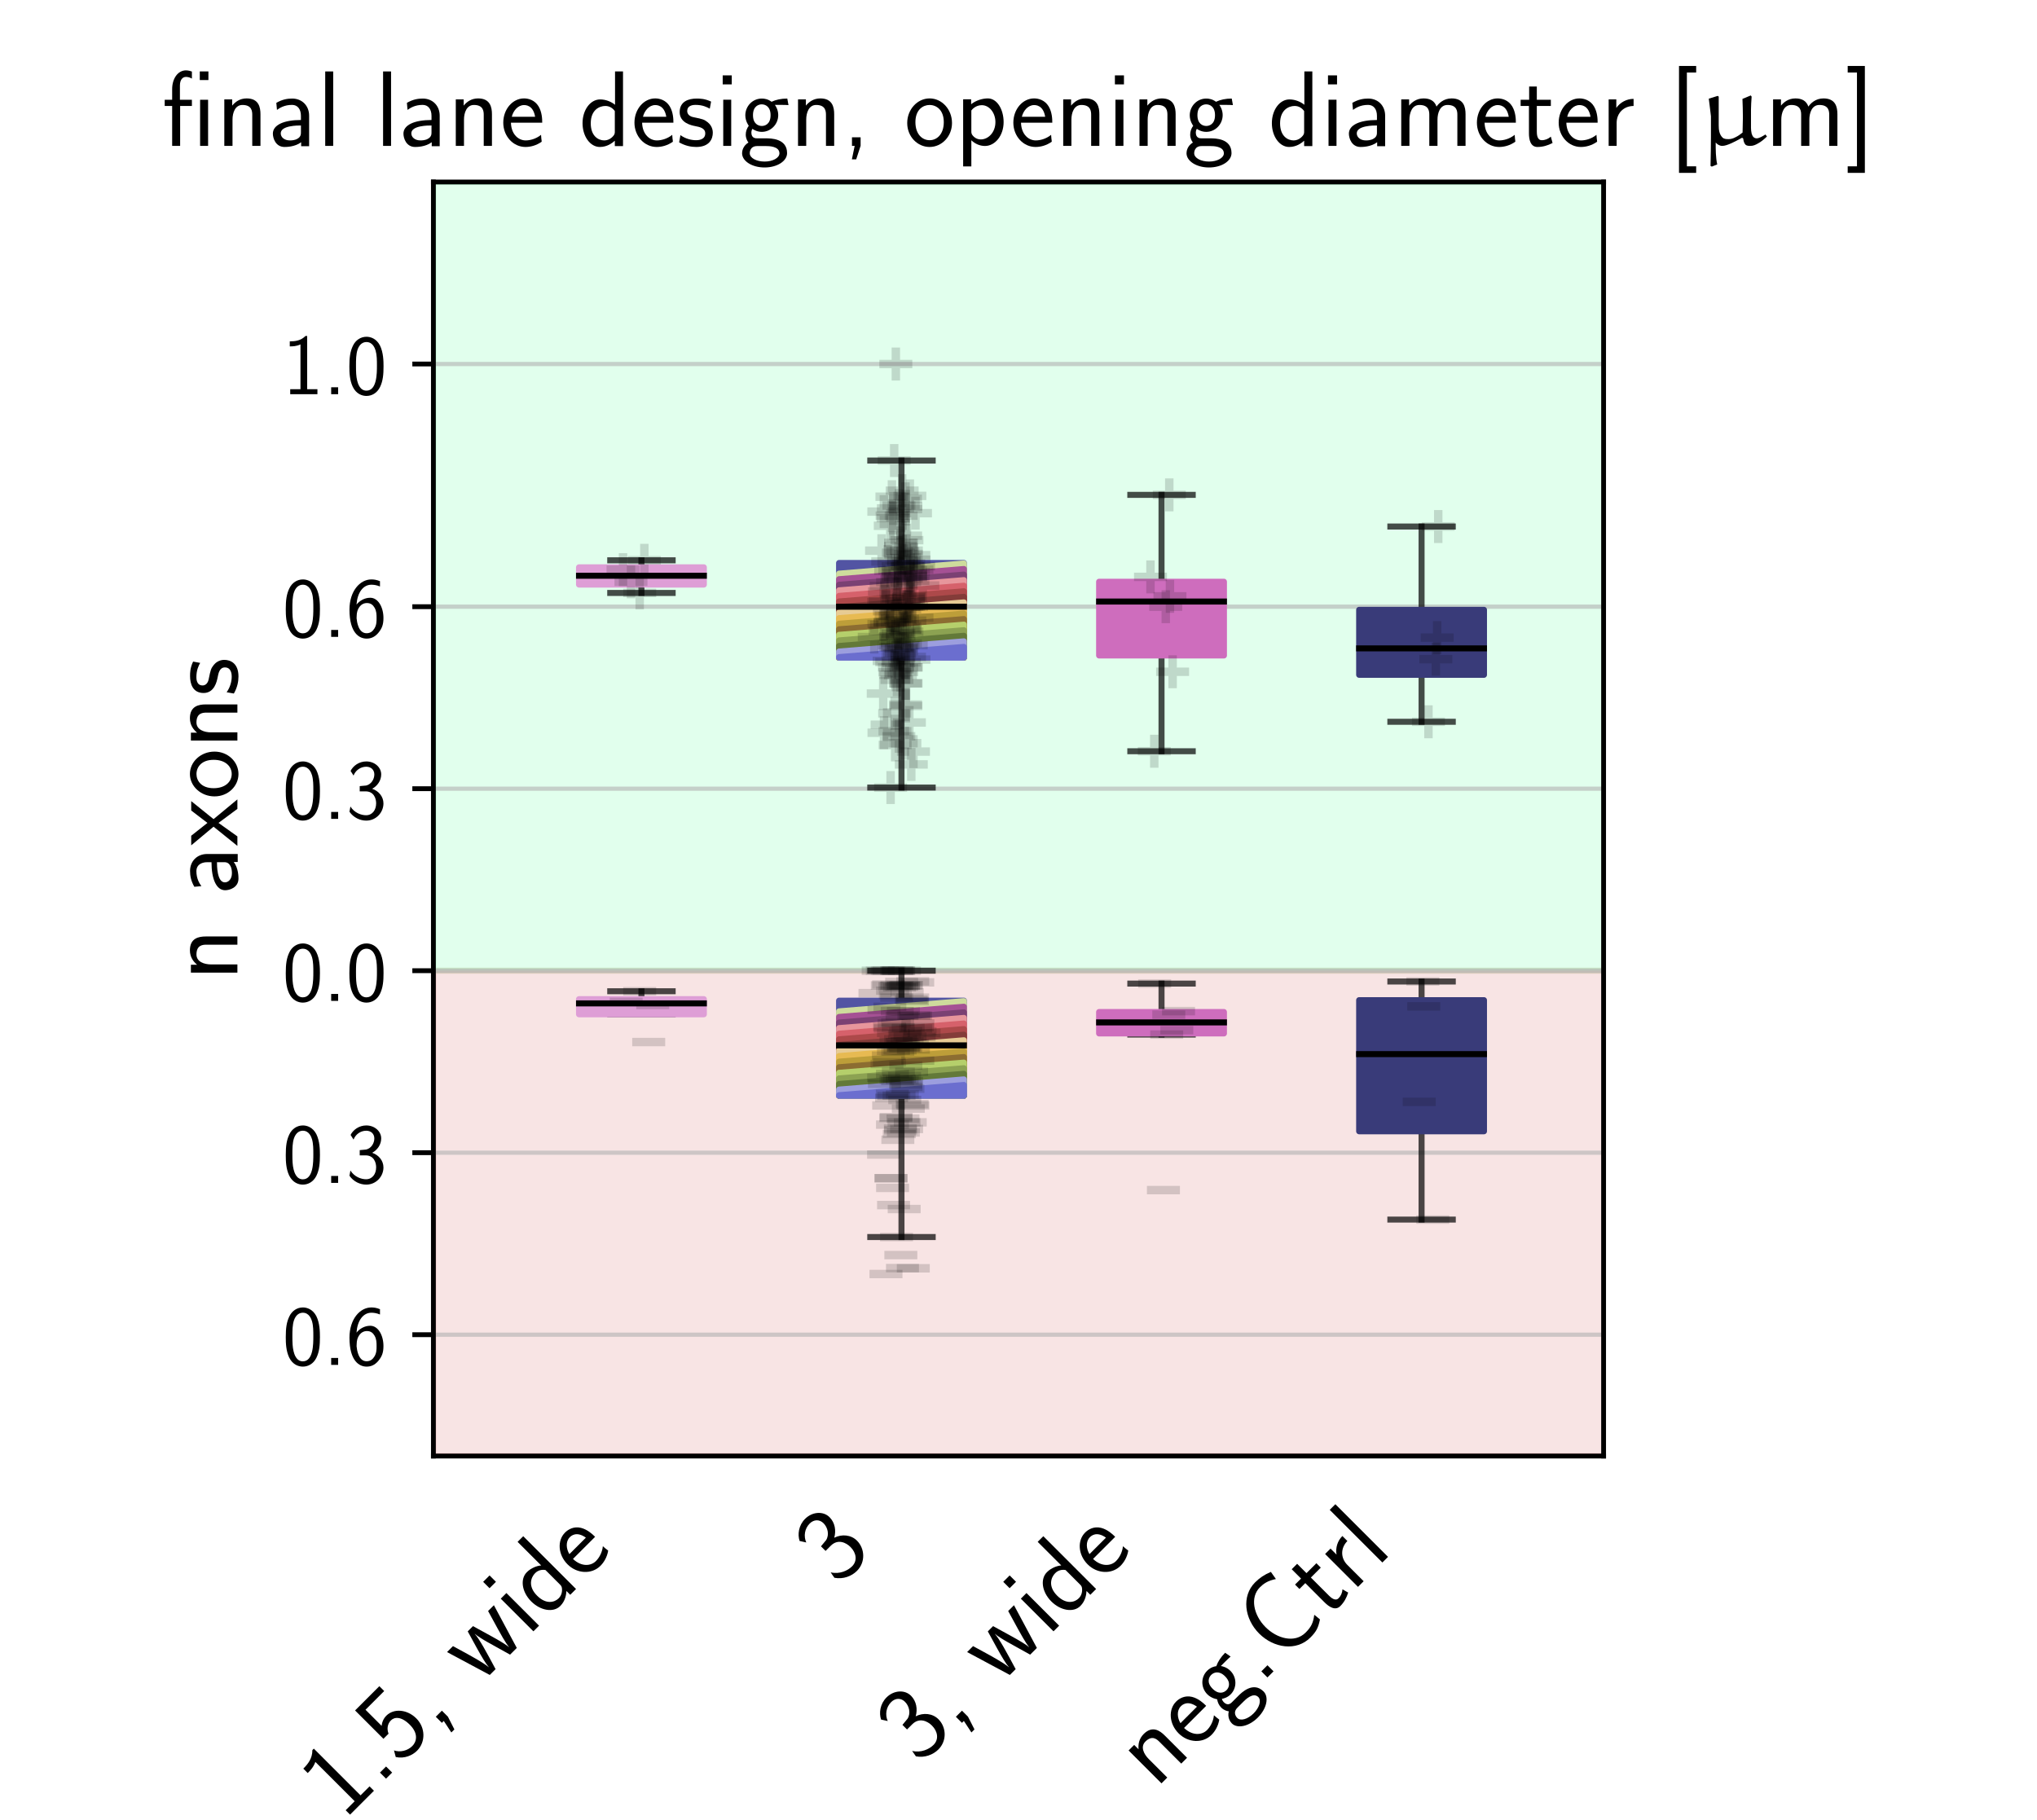 <?xml version="1.0" encoding="utf-8" standalone="no"?>
<!DOCTYPE svg PUBLIC "-//W3C//DTD SVG 1.1//EN"
  "http://www.w3.org/Graphics/SVG/1.1/DTD/svg11.dtd">
<!-- Created with matplotlib (https://matplotlib.org/) -->
<svg height="302.4pt" version="1.1" viewBox="0 0 338.4 302.4" width="338.4pt" xmlns="http://www.w3.org/2000/svg" xmlns:xlink="http://www.w3.org/1999/xlink">
 <defs>
  <style type="text/css">*{stroke-linecap:butt;stroke-linejoin:round;}</style>
 </defs>
 <g id="figure_1">
  <g id="patch_1">
   <path d="M 0 302.4 
L 338.4 302.4 
L 338.4 0 
L 0 0 
z
" style="fill:#ffffff;"/>
  </g>
  <g id="axes_1">
   <g id="patch_2">
    <path d="M 72 241.92 
L 266.4 241.92 
L 266.4 30.24 
L 72 30.24 
z
" style="fill:#ffffff;"/>
   </g>
   <g id="patch_3">
    <path clip-path="url(#p66352f7d6c)" d="M 72 161.28 
L 277.2 161.28 
L 277.2 30.24 
L 72 30.24 
z
" style="fill:#01ff6b;opacity:0.12;stroke:#01ff6b;stroke-linejoin:miter;"/>
   </g>
   <g id="patch_4">
    <path clip-path="url(#p66352f7d6c)" d="M 72 161.28 
L 277.2 161.28 
L 277.2 241.92 
L 72 241.92 
z
" style="fill:#c22121;opacity:0.12;stroke:#c22121;stroke-linejoin:miter;"/>
   </g>
   <g id="matplotlib.axis_1">
    <g id="xtick_1">
     <g id="text_1">
      <!-- 1.5, wide -->
      <g transform="translate(57.028 302.631)rotate(-45)scale(0.18 -0.18)">
       <defs>
        <path d="M 28.406 67 
L 26.5 67 
C 21.094 61.562 14.797 60.781 8.406 60.781 
L 8.406 55 
C 11.297 55 16 55 20.703 57.297 
L 20.703 5.766 
L 8.906 5.766 
L 8.906 0 
L 40.203 0 
L 40.203 5.766 
L 28.406 5.766 
z
" id="CMSS17-49"/>
        <path d="M 17 7.969 
L 9 7.969 
L 9 0 
L 17 0 
z
" id="CMSS17-46"/>
        <path d="M 14.594 58.625 
L 39.094 58.625 
L 39.094 65 
L 7.297 65 
L 7.297 27.828 
L 14 27.828 
C 15.797 31.969 19.5 35 24.297 35 
C 28.797 35 33.797 31.078 33.797 19.781 
C 33.797 7.703 26.703 4.172 21.5 4.172 
C 15.094 4.172 9.203 8 6.594 13.297 
L 3.406 7.797 
C 8 0.766 15.5 -2 21.5 -2 
C 33.094 -2 42.203 7.766 42.203 19.578 
C 42.203 31.719 34.094 41.078 24.406 41.078 
C 20.906 41.078 17.5 39.891 14.594 37.484 
z
" id="CMSS17-53"/>
        <path d="M 17 0.094 
L 17 7.969 
L 9 7.969 
L 9 0 
L 11.5 0 
L 8.906 -12.5 
L 12.906 -12.5 
z
" id="CMSS17-44"/>
        <path d="M 62.703 43 
L 55.094 43 
L 49.797 25.016 
C 48.703 21.219 45.594 10.703 45.203 5.797 
L 45.094 5.797 
C 44.906 8.812 43.203 16 40.406 25.516 
L 35.297 43 
L 28.406 43 
L 23.406 25.906 
C 20.906 17.203 19 9.797 18.797 5.797 
L 18.703 5.797 
C 18.297 11.703 14.203 25.516 13.594 27.703 
L 9.094 43 
L 1.297 43 
L 14.297 0 
L 21.906 0 
C 27.094 17.125 31.094 30.359 31.406 37.031 
C 31.594 33.75 33.297 26.672 34.297 23.188 
L 40.906 0 
L 49.703 0 
z
" id="CMSS17-119"/>
        <path d="M 15.297 65.359 
L 6.906 65.359 
L 6.906 57 
L 15.297 57 
z
M 14.797 42.797 
L 7.406 42.797 
L 7.406 0 
L 14.797 0 
z
" id="CMSS17-105"/>
        <path d="M 40.797 69 
L 33.406 69 
L 33.406 38.094 
C 30.297 40.672 25.203 43.062 19.594 43.062 
C 10.5 43.062 3.297 33.297 3.297 21.047 
C 3.297 8.781 10.406 -1 19.297 -1 
C 26.203 -1 30.797 2.688 33.203 4.781 
L 33.203 -0.203 
L 40.797 -0.203 
z
M 33.203 13.062 
C 33.203 11.672 33.203 10.203 30.094 7.531 
C 28.094 5.859 25.703 5.078 23.406 5.078 
C 18 5.078 10.906 9 10.906 20.938 
C 10.906 33.344 18.906 37 24.406 37 
C 28.094 37 31.094 35.219 33.203 32.266 
z
" id="CMSS17-100"/>
        <path d="M 39.094 21.516 
C 39.094 24.844 38.906 31.297 35.703 36.641 
C 32.203 42.391 26.5 44 22.203 44 
C 11.797 44 3 34.188 3 21.484 
C 3 9.094 12.094 -1 23.594 -1 
C 28.094 -1 33.594 0.297 38.594 3.875 
C 38.594 4.281 38.406 6.469 38.297 6.562 
C 38.297 6.766 38 9.844 38 10.25 
C 33.203 6.359 27.703 5.078 23.703 5.078 
C 17.297 5.078 10.406 10.422 10.094 21.516 
z
M 10.906 27 
C 12.203 32.562 16.594 37.828 22.203 37.828 
C 23.703 37.828 30.703 37.828 32.5 27 
z
" id="CMSS17-101"/>
       </defs>
       <use transform="scale(0.996)" xlink:href="#CMSS17-49"/>
       <use transform="translate(46.844 0)scale(0.996)" xlink:href="#CMSS17-46"/>
       <use transform="translate(72.868 0)scale(0.996)" xlink:href="#CMSS17-53"/>
       <use transform="translate(119.711 0)scale(0.996)" xlink:href="#CMSS17-44"/>
       <use transform="translate(176.965 0)scale(0.996)" xlink:href="#CMSS17-119"/>
       <use transform="translate(240.784 0)scale(0.996)" xlink:href="#CMSS17-105"/>
       <use transform="translate(262.965 0)scale(0.996)" xlink:href="#CMSS17-100"/>
       <use transform="translate(311.17 0)scale(0.996)" xlink:href="#CMSS17-101"/>
      </g>
     </g>
    </g>
    <g id="xtick_2">
     <g id="text_2">
      <!-- 3 -->
      <g transform="translate(139.171 263.688)rotate(-45)scale(0.18 -0.18)">
       <defs>
        <path d="M 15.703 31.641 
L 22.5 31.641 
C 31.906 31.641 34.594 23.547 34.594 17.906 
C 34.594 10.203 30.203 4.172 23 4.172 
C 17.406 4.172 9.5 6.938 5 14.25 
C 4.297 10.797 4.297 10.594 3.906 8.219 
C 8.594 1.375 16.203 -2 23.203 -2 
C 34.594 -2 43 7.391 43 17.781 
C 43 25.594 37.5 32.141 30 34.609 
C 36 37.875 40.406 44 40.406 51.141 
C 40.406 59.453 32.703 66.078 23.297 66.078 
C 14.703 66.078 8 60.812 5.203 55.156 
C 5.906 54.188 7.703 51.312 8.594 49.828 
C 10.797 55.656 16.5 60 23.203 60 
C 28.797 60 32.5 56.359 32.5 51.109 
C 32.5 45.672 29 39.734 23.094 38.359 
C 22.703 38.359 16.5 37.766 15.703 37.672 
z
" id="CMSS17-51"/>
       </defs>
       <use transform="scale(0.996)" xlink:href="#CMSS17-51"/>
      </g>
     </g>
    </g>
    <g id="xtick_3">
     <g id="text_3">
      <!-- 3, wide -->
      <g transform="translate(152.703 293.356)rotate(-45)scale(0.18 -0.18)">
       <use transform="scale(0.996)" xlink:href="#CMSS17-51"/>
       <use transform="translate(46.844 0)scale(0.996)" xlink:href="#CMSS17-44"/>
       <use transform="translate(104.097 0)scale(0.996)" xlink:href="#CMSS17-119"/>
       <use transform="translate(167.916 0)scale(0.996)" xlink:href="#CMSS17-105"/>
       <use transform="translate(190.097 0)scale(0.996)" xlink:href="#CMSS17-100"/>
       <use transform="translate(238.302 0)scale(0.996)" xlink:href="#CMSS17-101"/>
      </g>
     </g>
    </g>
    <g id="xtick_4">
     <g id="text_4">
      <!-- neg.Ctrl -->
      <g transform="translate(192.015 297.245)rotate(-45)scale(0.18 -0.18)">
       <defs>
        <path d="M 40.906 29.328 
C 40.906 35.672 39.406 44 28.094 44 
C 21.703 44 17.5 40.719 14.703 37.328 
L 14.703 43.094 
L 7.406 43.094 
L 7.406 0 
L 15 0 
L 15 24.359 
C 15 30.688 17.406 37.938 24.203 37.938 
C 33 37.938 33.297 32 33.297 28.578 
L 33.297 0 
L 40.906 0 
z
" id="CMSS17-110"/>
        <path d="M 44.5 43.875 
C 38.797 43.875 33.906 42.781 29.906 40.891 
C 26.594 43.391 23.203 43.875 20.906 43.875 
C 12.203 43.875 5.594 36.703 5.594 28.344 
C 5.594 22.938 8.594 18.859 8.797 18.672 
C 7 16.172 6 13.484 6 10.5 
C 6 7 7.406 4.516 8.5 3.125 
C 3.297 -0.047 2.594 -4.906 2.594 -6.797 
C 2.594 -14.031 11.703 -20 23.406 -20 
C 35.203 -20 44.297 -14.031 44.297 -6.688 
C 44.297 7 29 7 24.797 7 
L 16.703 7 
C 15.203 7 11.203 7 11.203 12.359 
C 11.203 14.391 12.094 15.688 12.203 15.781 
C 13.703 14.688 16.797 13 20.906 13 
C 29.203 13 36.094 19.969 36.094 28.547 
C 36.094 33.312 33.906 36.797 33 38 
L 33.297 38 
C 33.594 38 37.797 38 39.297 38 
C 42.5 38 42.797 37.953 45.594 37.797 
z
M 20.906 18.469 
C 17.5 18.469 12.703 20.547 12.703 28.484 
C 12.703 37.109 18.203 38.5 20.797 38.5 
C 24.203 38.5 29 36.422 29 28.484 
C 29 19.859 23.5 18.469 20.906 18.469 
z
M 24.703 -0.156 
C 27.094 -0.156 37.203 -0.156 37.203 -6.906 
C 37.203 -11.156 31 -14.516 23.5 -14.516 
C 15.906 -14.516 9.703 -11.25 9.703 -6.797 
C 9.703 -6.297 9.703 -0.156 16.594 -0.156 
z
" id="CMSS17-103"/>
        <path d="M 54.297 66.891 
C 48.406 69.281 43.203 70.375 37.094 70.375 
C 19 70.375 6.203 53.422 6.203 34.188 
C 6.203 15.156 18.703 -2 37.203 -2 
C 45.203 -2 48.906 -0.609 55.297 3.578 
L 55 6.875 
C 55 7.766 54.703 9.359 54.594 10.359 
C 48.594 5.672 44.406 4.375 37.297 4.375 
C 22.906 4.375 14.594 19.234 14.594 34.188 
C 14.594 50.047 23.797 64 37 64 
C 41.5 64 46.703 63.203 52.906 58.922 
z
" id="CMSS17-67"/>
        <path d="M 16.703 37 
L 29.703 37 
L 29.703 42.766 
L 16.703 42.766 
L 16.703 55 
L 9.594 55 
L 9.594 42.766 
L 1.703 42.766 
L 1.703 37 
L 9.406 37 
L 9.406 11.703 
C 9.406 6 10.703 -1 17.297 -1 
C 22.297 -1 26.906 0.391 31.297 2.688 
L 29.703 8.562 
C 27.297 6.469 24.406 5.266 21.297 5.266 
C 16.906 5.266 16.703 10.875 16.703 13.375 
z
" id="CMSS17-116"/>
        <path d="M 14.906 21.297 
C 14.906 30.703 21.797 37 30.594 37 
L 30.594 43.578 
C 24.203 43.578 18.203 40.391 14.594 35.203 
L 14.594 43.094 
L 7.5 43.094 
L 7.5 0 
L 14.906 0 
z
" id="CMSS17-114"/>
        <path d="M 14.797 69 
L 7.406 69 
L 7.406 0 
L 14.797 0 
z
" id="CMSS17-108"/>
       </defs>
       <use transform="scale(0.996)" xlink:href="#CMSS17-110"/>
       <use transform="translate(48.205 0)scale(0.996)" xlink:href="#CMSS17-101"/>
       <use transform="translate(89.844 0)scale(0.996)" xlink:href="#CMSS17-103"/>
       <use transform="translate(136.687 0)scale(0.996)" xlink:href="#CMSS17-46"/>
       <use transform="translate(162.712 0)scale(0.996)" xlink:href="#CMSS17-67"/>
       <use transform="translate(222.567 0)scale(0.996)" xlink:href="#CMSS17-116"/>
       <use transform="translate(256.399 0)scale(0.996)" xlink:href="#CMSS17-114"/>
       <use transform="translate(288.309 0)scale(0.996)" xlink:href="#CMSS17-108"/>
      </g>
     </g>
    </g>
   </g>
   <g id="matplotlib.axis_2">
    <g id="ytick_1">
     <g id="line2d_1">
      <path clip-path="url(#p66352f7d6c)" d="M 72 221.76 
L 266.4 221.76 
" style="fill:none;stroke:#b0b0b0;stroke-linecap:square;stroke-opacity:0.6;stroke-width:0.7;"/>
     </g>
     <g id="line2d_2">
      <defs>
       <path d="M 0 0 
L -3.5 0 
" id="m94b98d80a8" style="stroke:#000000;stroke-width:0.8;"/>
      </defs>
      <g>
       <use style="stroke:#000000;stroke-width:0.8;" x="72" xlink:href="#m94b98d80a8" y="221.76"/>
      </g>
     </g>
     <g id="text_5">
      <!-- 0.6 -->
      <g transform="translate(46.926 226.776)scale(0.145 -0.145)">
       <defs>
        <path d="M 43.094 31.938 
C 43.094 37.578 43 48.078 38.906 56.188 
C 34.797 64 28.203 66.078 23.5 66.078 
C 16.703 66.078 10.906 62.109 7.906 55.781 
C 4.703 49.156 3.797 42.328 3.797 31.938 
C 3.797 24.828 4.094 16.109 7.703 8.484 
C 11.797 0.078 18.703 -2 23.406 -2 
C 29.594 -2 35.594 1.266 39 8.094 
C 42.5 15.219 43.094 23.031 43.094 31.938 
z
M 23.406 4.078 
C 15.797 4.078 13.5 12.672 12.797 15.547 
C 11.594 20.469 11.406 25.219 11.406 33.031 
C 11.406 39.156 11.406 46.062 13.297 51.516 
C 15.594 57.828 19.594 60 23.406 60 
C 30.797 60 33.203 52.688 34 50.125 
C 35.5 44.891 35.5 38.766 35.5 33.031 
C 35.5 23.844 35.5 4.078 23.406 4.078 
z
" id="CMSS17-48"/>
        <path d="M 39 64.078 
C 34.797 65.781 31.797 66.078 29 66.078 
C 16 66.078 3.906 52.625 3.906 31.344 
C 3.906 4.141 15.406 -2 23.594 -2 
C 28.094 -2 32.594 -0.609 36.906 4.375 
C 41.297 9.641 43 14.031 43 21.703 
C 43 34.047 36.906 45 27.797 45 
C 21.203 45 15.5 41.516 12 37.125 
C 13 50.906 19.594 60 29.094 60 
C 31.703 60 35.094 59.625 39 57.969 
z
M 12.094 21.391 
C 12.094 22.188 12.094 22.688 12.203 24.188 
C 12.203 31.953 16.703 38.922 24 38.922 
C 28.703 38.922 31.094 36.438 32.906 33.359 
C 35 29.469 35.094 25.781 35.094 21.688 
C 35.094 17.812 35.094 13.922 32.797 9.953 
C 30.906 6.859 28.406 4.172 23.594 4.172 
C 14.094 4.172 12.5 17.406 12.094 21.391 
z
" id="CMSS17-54"/>
       </defs>
       <use transform="scale(0.996)" xlink:href="#CMSS17-48"/>
       <use transform="translate(46.844 0)scale(0.996)" xlink:href="#CMSS17-46"/>
       <use transform="translate(72.868 0)scale(0.996)" xlink:href="#CMSS17-54"/>
      </g>
     </g>
    </g>
    <g id="ytick_2">
     <g id="line2d_3">
      <path clip-path="url(#p66352f7d6c)" d="M 72 191.52 
L 266.4 191.52 
" style="fill:none;stroke:#b0b0b0;stroke-linecap:square;stroke-opacity:0.6;stroke-width:0.7;"/>
     </g>
     <g id="line2d_4">
      <g>
       <use style="stroke:#000000;stroke-width:0.8;" x="72" xlink:href="#m94b98d80a8" y="191.52"/>
      </g>
     </g>
     <g id="text_6">
      <!-- 0.3 -->
      <g transform="translate(46.926 196.536)scale(0.145 -0.145)">
       <use transform="scale(0.996)" xlink:href="#CMSS17-48"/>
       <use transform="translate(46.844 0)scale(0.996)" xlink:href="#CMSS17-46"/>
       <use transform="translate(72.868 0)scale(0.996)" xlink:href="#CMSS17-51"/>
      </g>
     </g>
    </g>
    <g id="ytick_3">
     <g id="line2d_5">
      <path clip-path="url(#p66352f7d6c)" d="M 72 161.28 
L 266.4 161.28 
" style="fill:none;stroke:#b0b0b0;stroke-linecap:square;stroke-opacity:0.6;stroke-width:0.7;"/>
     </g>
     <g id="line2d_6">
      <g>
       <use style="stroke:#000000;stroke-width:0.8;" x="72" xlink:href="#m94b98d80a8" y="161.28"/>
      </g>
     </g>
     <g id="text_7">
      <!-- 0.0 -->
      <g transform="translate(46.926 166.296)scale(0.145 -0.145)">
       <use transform="scale(0.996)" xlink:href="#CMSS17-48"/>
       <use transform="translate(46.844 0)scale(0.996)" xlink:href="#CMSS17-46"/>
       <use transform="translate(72.868 0)scale(0.996)" xlink:href="#CMSS17-48"/>
      </g>
     </g>
    </g>
    <g id="ytick_4">
     <g id="line2d_7">
      <path clip-path="url(#p66352f7d6c)" d="M 72 131.04 
L 266.4 131.04 
" style="fill:none;stroke:#b0b0b0;stroke-linecap:square;stroke-opacity:0.6;stroke-width:0.7;"/>
     </g>
     <g id="line2d_8">
      <g>
       <use style="stroke:#000000;stroke-width:0.8;" x="72" xlink:href="#m94b98d80a8" y="131.04"/>
      </g>
     </g>
     <g id="text_8">
      <!-- 0.3 -->
      <g transform="translate(46.926 136.056)scale(0.145 -0.145)">
       <use transform="scale(0.996)" xlink:href="#CMSS17-48"/>
       <use transform="translate(46.844 0)scale(0.996)" xlink:href="#CMSS17-46"/>
       <use transform="translate(72.868 0)scale(0.996)" xlink:href="#CMSS17-51"/>
      </g>
     </g>
    </g>
    <g id="ytick_5">
     <g id="line2d_9">
      <path clip-path="url(#p66352f7d6c)" d="M 72 100.8 
L 266.4 100.8 
" style="fill:none;stroke:#b0b0b0;stroke-linecap:square;stroke-opacity:0.6;stroke-width:0.7;"/>
     </g>
     <g id="line2d_10">
      <g>
       <use style="stroke:#000000;stroke-width:0.8;" x="72" xlink:href="#m94b98d80a8" y="100.8"/>
      </g>
     </g>
     <g id="text_9">
      <!-- 0.6 -->
      <g transform="translate(46.926 105.816)scale(0.145 -0.145)">
       <use transform="scale(0.996)" xlink:href="#CMSS17-48"/>
       <use transform="translate(46.844 0)scale(0.996)" xlink:href="#CMSS17-46"/>
       <use transform="translate(72.868 0)scale(0.996)" xlink:href="#CMSS17-54"/>
      </g>
     </g>
    </g>
    <g id="ytick_6">
     <g id="line2d_11">
      <path clip-path="url(#p66352f7d6c)" d="M 72 60.48 
L 266.4 60.48 
" style="fill:none;stroke:#b0b0b0;stroke-linecap:square;stroke-opacity:0.6;stroke-width:0.7;"/>
     </g>
     <g id="line2d_12">
      <g>
       <use style="stroke:#000000;stroke-width:0.8;" x="72" xlink:href="#m94b98d80a8" y="60.48"/>
      </g>
     </g>
     <g id="text_10">
      <!-- 1.0 -->
      <g transform="translate(46.926 65.496)scale(0.145 -0.145)">
       <use transform="scale(0.996)" xlink:href="#CMSS17-49"/>
       <use transform="translate(46.844 0)scale(0.996)" xlink:href="#CMSS17-46"/>
       <use transform="translate(72.868 0)scale(0.996)" xlink:href="#CMSS17-48"/>
      </g>
     </g>
    </g>
    <g id="text_11">
     <!-- n axons -->
     <g transform="translate(39.438 162.929)rotate(-90)scale(0.18 -0.18)">
      <defs>
       <path d="M 37.594 27.984 
C 37.594 37.375 30.906 43.875 21.906 43.875 
C 17.5 43.875 12.703 43.078 7.203 39.891 
L 7.797 33.359 
C 10.297 35.125 14.594 38 21.797 38 
C 26.906 38 30 34.062 30 27.844 
L 30 24 
C 14 24 4 19.344 4 11.344 
C 4 7.203 6.5 -1 14.797 -1 
C 16.297 -1 24.406 -1 30.203 3.391 
L 30.203 -0.297 
L 37.594 -0.297 
z
M 30 12.75 
C 30 10.953 30 8.562 27 6.781 
C 24.406 5.078 21.094 5.078 19.703 5.078 
C 14.703 5.078 11.297 7.984 11.297 11.625 
C 11.297 18.922 26.906 18.922 30 18.922 
z
" id="CMSS17-97"/>
       <path d="M 24.797 22.094 
L 41.5 42.797 
L 32.797 42.797 
L 21.297 27.766 
L 9.406 42.797 
L 0.5 42.797 
L 17.797 22.094 
L 0 0 
L 8.797 0 
L 21.297 17.516 
L 34.297 0 
L 43.094 0 
z
" id="CMSS17-120"/>
       <path d="M 44.203 21.188 
C 44.203 34 34.703 44 23.5 44 
C 12 44 2.703 33.703 2.703 21.188 
C 2.703 8.5 12.297 -1 23.406 -1 
C 34.797 -1 44.203 8.797 44.203 21.188 
z
M 23.5 5.266 
C 16.406 5.266 10.297 11.078 10.297 22 
C 10.297 33.609 17.406 37.922 23.406 37.922 
C 29.906 37.922 36.594 33.219 36.594 22 
C 36.594 10.672 30.094 5.266 23.5 5.266 
z
" id="CMSS17-111"/>
       <path d="M 32.203 41.047 
C 26.297 43.859 21.703 43.859 18.703 43.859 
C 11.594 43.859 3.094 41.375 3.094 31.297 
C 3.094 21.234 14.094 19.031 17.094 18.422 
C 21.703 17.531 26.797 16.531 26.797 11.562 
C 26.797 5.266 19.594 5.266 18.297 5.266 
C 14.297 5.266 8.797 6.359 3.797 9.969 
L 2.594 3.281 
C 8.297 0 13.797 -1 18.406 -1 
C 30.703 -1 33.797 6.5 33.797 12.203 
C 33.797 17.094 31 20.391 29.094 21.891 
C 25.797 24.5 24.594 24.797 16.406 26.5 
C 15 26.703 10.094 27.797 10.094 32.281 
C 10.094 38 16.406 38 17.797 38 
C 24.297 38 28.297 35.984 31 34.5 
z
" id="CMSS17-115"/>
      </defs>
      <use transform="scale(0.996)" xlink:href="#CMSS17-110"/>
      <use transform="translate(79.434 0)scale(0.996)" xlink:href="#CMSS17-97"/>
      <use transform="translate(124.356 0)scale(0.996)" xlink:href="#CMSS17-120"/>
      <use transform="translate(167.356 0)scale(0.996)" xlink:href="#CMSS17-111"/>
      <use transform="translate(214.2 0)scale(0.996)" xlink:href="#CMSS17-110"/>
      <use transform="translate(262.405 0)scale(0.996)" xlink:href="#CMSS17-115"/>
     </g>
    </g>
   </g>
   <g id="line2d_13">
    <path clip-path="url(#p66352f7d6c)" d="M 106.56 168.524 
L 106.56 168.524 
" style="fill:none;stroke:#000000;stroke-linecap:square;stroke-opacity:0.7;"/>
   </g>
   <g id="line2d_14">
    <path clip-path="url(#p66352f7d6c)" d="M 106.56 166.011 
L 106.56 164.697 
" style="fill:none;stroke:#000000;stroke-linecap:square;stroke-opacity:0.7;"/>
   </g>
   <g id="line2d_15">
    <path clip-path="url(#p66352f7d6c)" d="M 101.376 168.524 
L 111.744 168.524 
" style="fill:none;stroke:#000000;stroke-linecap:square;stroke-opacity:0.7;"/>
   </g>
   <g id="line2d_16">
    <path clip-path="url(#p66352f7d6c)" d="M 101.376 164.697 
L 111.744 164.697 
" style="fill:none;stroke:#000000;stroke-linecap:square;stroke-opacity:0.7;"/>
   </g>
   <g id="line2d_17">
    <path clip-path="url(#p66352f7d6c)" d="M 149.76 182.045 
L 149.76 205.534 
" style="fill:none;stroke:#000000;stroke-linecap:square;stroke-opacity:0.7;"/>
   </g>
   <g id="line2d_18">
    <path clip-path="url(#p66352f7d6c)" d="M 149.76 166.26 
L 149.76 161.28 
" style="fill:none;stroke:#000000;stroke-linecap:square;stroke-opacity:0.7;"/>
   </g>
   <g id="line2d_19">
    <path clip-path="url(#p66352f7d6c)" d="M 144.576 205.534 
L 154.944 205.534 
" style="fill:none;stroke:#000000;stroke-linecap:square;stroke-opacity:0.7;"/>
   </g>
   <g id="line2d_20">
    <path clip-path="url(#p66352f7d6c)" d="M 144.576 161.28 
L 154.944 161.28 
" style="fill:none;stroke:#000000;stroke-linecap:square;stroke-opacity:0.7;"/>
   </g>
   <g id="line2d_21">
    <path clip-path="url(#p66352f7d6c)" d="M 192.96 171.708 
L 192.96 171.891 
" style="fill:none;stroke:#000000;stroke-linecap:square;stroke-opacity:0.7;"/>
   </g>
   <g id="line2d_22">
    <path clip-path="url(#p66352f7d6c)" d="M 192.96 168.146 
L 192.96 163.425 
" style="fill:none;stroke:#000000;stroke-linecap:square;stroke-opacity:0.7;"/>
   </g>
   <g id="line2d_23">
    <path clip-path="url(#p66352f7d6c)" d="M 187.776 171.891 
L 198.144 171.891 
" style="fill:none;stroke:#000000;stroke-linecap:square;stroke-opacity:0.7;"/>
   </g>
   <g id="line2d_24">
    <path clip-path="url(#p66352f7d6c)" d="M 187.776 163.425 
L 198.144 163.425 
" style="fill:none;stroke:#000000;stroke-linecap:square;stroke-opacity:0.7;"/>
   </g>
   <g id="line2d_25">
    <path clip-path="url(#p66352f7d6c)" d="M 236.16 187.964 
L 236.16 202.634 
" style="fill:none;stroke:#000000;stroke-linecap:square;stroke-opacity:0.7;"/>
   </g>
   <g id="line2d_26">
    <path clip-path="url(#p66352f7d6c)" d="M 236.16 166.177 
L 236.16 163.08 
" style="fill:none;stroke:#000000;stroke-linecap:square;stroke-opacity:0.7;"/>
   </g>
   <g id="line2d_27">
    <path clip-path="url(#p66352f7d6c)" d="M 230.976 202.634 
L 241.344 202.634 
" style="fill:none;stroke:#000000;stroke-linecap:square;stroke-opacity:0.7;"/>
   </g>
   <g id="line2d_28">
    <path clip-path="url(#p66352f7d6c)" d="M 230.976 163.08 
L 241.344 163.08 
" style="fill:none;stroke:#000000;stroke-linecap:square;stroke-opacity:0.7;"/>
   </g>
   <g id="line2d_29">
    <path clip-path="url(#p66352f7d6c)" d="M 106.56 97.128 
L 106.56 98.518 
" style="fill:none;stroke:#000000;stroke-linecap:square;stroke-opacity:0.7;"/>
   </g>
   <g id="line2d_30">
    <path clip-path="url(#p66352f7d6c)" d="M 106.56 94.26 
L 106.56 93.092 
" style="fill:none;stroke:#000000;stroke-linecap:square;stroke-opacity:0.7;"/>
   </g>
   <g id="line2d_31">
    <path clip-path="url(#p66352f7d6c)" d="M 101.376 98.518 
L 111.744 98.518 
" style="fill:none;stroke:#000000;stroke-linecap:square;stroke-opacity:0.7;"/>
   </g>
   <g id="line2d_32">
    <path clip-path="url(#p66352f7d6c)" d="M 101.376 93.092 
L 111.744 93.092 
" style="fill:none;stroke:#000000;stroke-linecap:square;stroke-opacity:0.7;"/>
   </g>
   <g id="line2d_33">
    <path clip-path="url(#p66352f7d6c)" d="M 149.76 109.253 
L 149.76 130.85 
" style="fill:none;stroke:#000000;stroke-linecap:square;stroke-opacity:0.7;"/>
   </g>
   <g id="line2d_34">
    <path clip-path="url(#p66352f7d6c)" d="M 149.76 93.539 
L 149.76 76.516 
" style="fill:none;stroke:#000000;stroke-linecap:square;stroke-opacity:0.7;"/>
   </g>
   <g id="line2d_35">
    <path clip-path="url(#p66352f7d6c)" d="M 144.576 130.85 
L 154.944 130.85 
" style="fill:none;stroke:#000000;stroke-linecap:square;stroke-opacity:0.7;"/>
   </g>
   <g id="line2d_36">
    <path clip-path="url(#p66352f7d6c)" d="M 144.576 76.516 
L 154.944 76.516 
" style="fill:none;stroke:#000000;stroke-linecap:square;stroke-opacity:0.7;"/>
   </g>
   <g id="line2d_37">
    <path clip-path="url(#p66352f7d6c)" d="M 192.96 108.908 
L 192.96 124.82 
" style="fill:none;stroke:#000000;stroke-linecap:square;stroke-opacity:0.7;"/>
   </g>
   <g id="line2d_38">
    <path clip-path="url(#p66352f7d6c)" d="M 192.96 96.657 
L 192.96 82.221 
" style="fill:none;stroke:#000000;stroke-linecap:square;stroke-opacity:0.7;"/>
   </g>
   <g id="line2d_39">
    <path clip-path="url(#p66352f7d6c)" d="M 187.776 124.82 
L 198.144 124.82 
" style="fill:none;stroke:#000000;stroke-linecap:square;stroke-opacity:0.7;"/>
   </g>
   <g id="line2d_40">
    <path clip-path="url(#p66352f7d6c)" d="M 187.776 82.221 
L 198.144 82.221 
" style="fill:none;stroke:#000000;stroke-linecap:square;stroke-opacity:0.7;"/>
   </g>
   <g id="line2d_41">
    <path clip-path="url(#p66352f7d6c)" d="M 236.16 112.12 
L 236.16 119.926 
" style="fill:none;stroke:#000000;stroke-linecap:square;stroke-opacity:0.7;"/>
   </g>
   <g id="line2d_42">
    <path clip-path="url(#p66352f7d6c)" d="M 236.16 101.324 
L 236.16 87.48 
" style="fill:none;stroke:#000000;stroke-linecap:square;stroke-opacity:0.7;"/>
   </g>
   <g id="line2d_43">
    <path clip-path="url(#p66352f7d6c)" d="M 230.976 119.926 
L 241.344 119.926 
" style="fill:none;stroke:#000000;stroke-linecap:square;stroke-opacity:0.7;"/>
   </g>
   <g id="line2d_44">
    <path clip-path="url(#p66352f7d6c)" d="M 230.976 87.48 
L 241.344 87.48 
" style="fill:none;stroke:#000000;stroke-linecap:square;stroke-opacity:0.7;"/>
   </g>
   <g id="patch_5">
    <path d="M 72 241.92 
L 72 30.24 
" style="fill:none;stroke:#000000;stroke-linecap:square;stroke-linejoin:miter;stroke-width:0.8;"/>
   </g>
   <g id="patch_6">
    <path d="M 266.4 241.92 
L 266.4 30.24 
" style="fill:none;stroke:#000000;stroke-linecap:square;stroke-linejoin:miter;stroke-width:0.8;"/>
   </g>
   <g id="patch_7">
    <path d="M 72 241.92 
L 266.4 241.92 
" style="fill:none;stroke:#000000;stroke-linecap:square;stroke-linejoin:miter;stroke-width:0.8;"/>
   </g>
   <g id="patch_8">
    <path d="M 72 30.24 
L 266.4 30.24 
" style="fill:none;stroke:#000000;stroke-linecap:square;stroke-linejoin:miter;stroke-width:0.8;"/>
   </g>
   <g id="text_12">
    <!-- final lane design, opening diameter [$\upmu$m] -->
    <g transform="translate(26.914 24.24)scale(0.18 -0.18)">
     <defs>
      <path d="M 43 69 
L 35 69 
L 35 61.031 
L 43 61.031 
z
M 42.703 42.766 
L 35.297 42.766 
L 35.297 0 
L 42.703 0 
z
M 16.797 37 
L 27.703 37 
L 27.703 42.766 
L 16.594 42.766 
L 16.594 55.906 
C 16.594 61.234 19 63.938 22.203 63.938 
C 24.094 63.938 26 63.375 27.703 62.375 
L 27.703 68.906 
C 26.906 69.188 24.594 70 22.203 70 
C 14.703 70 9.406 62.391 9.406 52.688 
L 9.406 42.766 
L 2.5 42.766 
L 2.5 37 
L 9.406 37 
L 9.406 0 
L 16.797 0 
z
" id="CMSS17-12"/>
      <path d="M 15.094 5.203 
C 18.406 2.016 22.906 -0.078 27.703 -0.078 
C 37 -0.078 45 9.422 45 22.062 
C 45 33.734 39 44 30.406 44 
C 25.406 44 19.406 42.219 14.906 38.625 
L 14.906 43.203 
L 7.5 43.203 
L 7.5 -19 
L 15.094 -19 
z
M 15.094 32.812 
C 15.906 34 19.297 37.734 24.797 37.734 
C 31.797 37.734 37.406 30.625 37.406 22.062 
C 37.406 12.297 30.594 6 23.906 6 
C 21.906 6 19.797 6.484 17.797 8.172 
C 15.094 10.531 15.094 12 15.094 13.391 
z
" id="CMSS17-112"/>
      <path d="M 67 29.328 
C 67 36.062 65.297 44 54.094 44 
C 46.594 44 42.094 39.312 40.094 36.422 
C 38.297 41.719 34.094 44 28.094 44 
C 21.297 44 17 40.125 14.703 37.328 
L 14.703 43.094 
L 7.406 43.094 
L 7.406 0 
L 15 0 
L 15 24.359 
C 15 30.297 17.203 37.938 24.297 37.938 
C 33.406 37.938 33.406 31.5 33.406 28.578 
L 33.406 0 
L 41 0 
L 41 24.359 
C 41 30.297 43.203 37.938 50.297 37.938 
C 59.406 37.938 59.406 31.5 59.406 28.578 
L 59.406 0 
L 67 0 
z
" id="CMSS17-109"/>
      <path d="M 25.203 -25 
L 25.203 -18.938 
L 16.594 -18.938 
L 16.594 68 
L 25.203 68 
L 25.203 74.078 
L 9.297 74.078 
L 9.297 -25 
z
" id="CMSS17-91"/>
      <path d="M 48.5 46.75 
L 40.797 43.562 
C 41 37.906 41.203 32.234 41.203 26.469 
C 41.203 24.391 41 17.125 40.906 12.359 
C 38.797 10.625 36.594 9.062 34.094 7.906 
C 32.297 6.938 30.203 6.266 28.094 6.266 
C 26.094 6.266 23.797 6.266 22.297 7.75 
C 19.297 10.719 18.797 14.969 18.797 19.031 
C 18.797 27.922 18.797 36.844 18.797 45.656 
L 17.906 46.344 
L 9.594 43.766 
C 9.594 43.672 11 32.938 11.594 27.469 
C 11.594 21.219 11.594 15 11.594 8.75 
C 11.594 -0.359 11.406 -9.469 11.203 -18.578 
L 12.406 -19.188 
L 17.406 -17.188 
C 16 -10.719 16 -3.656 16 3.125 
C 17.5 1.375 19.594 0 22.094 0 
C 26.594 0 34.5 4.281 40.297 7.5 
C 40.5 7.594 40.703 7.391 40.906 7.281 
C 41.203 7.172 41.297 6.969 41.5 6.75 
C 41.797 4.75 42.203 2.641 43.5 1.266 
C 44.703 0 46.594 0 48.297 0 
C 50.797 0 53.094 1.031 55.203 2.281 
C 58.297 3.922 61 6.312 63.5 8.688 
L 62.094 10.578 
C 59.5 8.984 56.406 7 53.906 7 
C 52.906 7 51.797 7.391 51.094 8.094 
C 50.094 8.984 49.703 10.281 49.297 11.469 
C 48.906 13.25 48.703 15.047 48.703 16.828 
C 48.703 22.297 48.703 27.859 48.703 33.422 
C 48.703 36.516 49 41.578 49.297 45.656 
z
" id="EURM10-22"/>
      <path d="M 17.906 74.078 
L 2 74.078 
L 2 68 
L 10.594 68 
L 10.594 -18.938 
L 2 -18.938 
L 2 -25 
L 17.906 -25 
z
" id="CMSS17-93"/>
     </defs>
     <use transform="scale(0.996)" xlink:href="#CMSS17-12"/>
     <use transform="translate(50.127 0)scale(0.996)" xlink:href="#CMSS17-110"/>
     <use transform="translate(98.332 0)scale(0.996)" xlink:href="#CMSS17-97"/>
     <use transform="translate(143.254 0)scale(0.996)" xlink:href="#CMSS17-108"/>
     <use transform="translate(196.663 0)scale(0.996)" xlink:href="#CMSS17-108"/>
     <use transform="translate(218.844 0)scale(0.996)" xlink:href="#CMSS17-97"/>
     <use transform="translate(263.766 0)scale(0.996)" xlink:href="#CMSS17-110"/>
     <use transform="translate(311.971 0)scale(0.996)" xlink:href="#CMSS17-101"/>
     <use transform="translate(384.839 0)scale(0.996)" xlink:href="#CMSS17-100"/>
     <use transform="translate(433.044 0)scale(0.996)" xlink:href="#CMSS17-101"/>
     <use transform="translate(474.683 0)scale(0.996)" xlink:href="#CMSS17-115"/>
     <use transform="translate(510.596 0)scale(0.996)" xlink:href="#CMSS17-105"/>
     <use transform="translate(532.777 0)scale(0.996)" xlink:href="#CMSS17-103"/>
     <use transform="translate(579.621 0)scale(0.996)" xlink:href="#CMSS17-110"/>
     <use transform="translate(627.826 0)scale(0.996)" xlink:href="#CMSS17-44"/>
     <use transform="translate(685.079 0)scale(0.996)" xlink:href="#CMSS17-111"/>
     <use transform="translate(731.922 0)scale(0.996)" xlink:href="#CMSS17-112"/>
     <use transform="translate(782.73 0)scale(0.996)" xlink:href="#CMSS17-101"/>
     <use transform="translate(824.369 0)scale(0.996)" xlink:href="#CMSS17-110"/>
     <use transform="translate(872.574 0)scale(0.996)" xlink:href="#CMSS17-105"/>
     <use transform="translate(894.754 0)scale(0.996)" xlink:href="#CMSS17-110"/>
     <use transform="translate(942.959 0)scale(0.996)" xlink:href="#CMSS17-103"/>
     <use transform="translate(1021.032 0)scale(0.996)" xlink:href="#CMSS17-100"/>
     <use transform="translate(1069.237 0)scale(0.996)" xlink:href="#CMSS17-105"/>
     <use transform="translate(1091.418 0)scale(0.996)" xlink:href="#CMSS17-97"/>
     <use transform="translate(1136.34 0)scale(0.996)" xlink:href="#CMSS17-109"/>
     <use transform="translate(1210.569 0)scale(0.996)" xlink:href="#CMSS17-101"/>
     <use transform="translate(1252.208 0)scale(0.996)" xlink:href="#CMSS17-116"/>
     <use transform="translate(1286.039 0)scale(0.996)" xlink:href="#CMSS17-101"/>
     <use transform="translate(1327.678 0)scale(0.996)" xlink:href="#CMSS17-114"/>
     <use transform="translate(1390.817 0)scale(0.996)" xlink:href="#CMSS17-91"/>
     <use transform="translate(1418.002 0)scale(0.996)" xlink:href="#EURM10-22"/>
     <use transform="translate(1479.539 0)scale(0.996)" xlink:href="#CMSS17-109"/>
     <use transform="translate(1553.768 0)scale(0.996)" xlink:href="#CMSS17-93"/>
    </g>
   </g>
   <g id="patch_9">
    <path clip-path="url(#p66352f7d6c)" d="M 96.192 168.524 
L 116.928 168.524 
L 116.928 166.011 
L 96.192 166.011 
L 96.192 168.524 
z
" style="fill:#de9ed6;stroke:#de9ed6;stroke-linejoin:miter;"/>
   </g>
   <g id="patch_10">
    <path clip-path="url(#p66352f7d6c)" d="M 139.392 182.045 
L 160.128 182.045 
L 160.128 166.26 
L 139.392 166.26 
L 139.392 182.045 
z
" style="fill:#5254a3;stroke:#5254a3;stroke-linejoin:miter;"/>
   </g>
   <g id="patch_11">
    <path clip-path="url(#p66352f7d6c)" d="M 182.592 171.708 
L 203.328 171.708 
L 203.328 168.146 
L 182.592 168.146 
L 182.592 171.708 
z
" style="fill:#ce6dbd;stroke:#ce6dbd;stroke-linejoin:miter;"/>
   </g>
   <g id="patch_12">
    <path clip-path="url(#p66352f7d6c)" d="M 225.792 187.964 
L 246.528 187.964 
L 246.528 166.177 
L 225.792 166.177 
L 225.792 187.964 
z
" style="fill:#393b79;stroke:#393b79;stroke-linejoin:miter;"/>
   </g>
   <g id="patch_13">
    <path clip-path="url(#p66352f7d6c)" d="M 96.192 97.128 
L 116.928 97.128 
L 116.928 94.26 
L 96.192 94.26 
L 96.192 97.128 
z
" style="fill:#de9ed6;stroke:#de9ed6;stroke-linejoin:miter;"/>
   </g>
   <g id="patch_14">
    <path clip-path="url(#p66352f7d6c)" d="M 139.392 109.253 
L 160.128 109.253 
L 160.128 93.539 
L 139.392 93.539 
L 139.392 109.253 
z
" style="fill:#5254a3;stroke:#5254a3;stroke-linejoin:miter;"/>
   </g>
   <g id="patch_15">
    <path clip-path="url(#p66352f7d6c)" d="M 182.592 108.908 
L 203.328 108.908 
L 203.328 96.657 
L 182.592 96.657 
L 182.592 108.908 
z
" style="fill:#ce6dbd;stroke:#ce6dbd;stroke-linejoin:miter;"/>
   </g>
   <g id="patch_16">
    <path clip-path="url(#p66352f7d6c)" d="M 225.792 112.12 
L 246.528 112.12 
L 246.528 101.324 
L 225.792 101.324 
L 225.792 112.12 
z
" style="fill:#393b79;stroke:#393b79;stroke-linejoin:miter;"/>
   </g>
   <g id="patch_17">
    <path clip-path="url(#p66352f7d6c)" d="M 139.392 182.045 
L 139.392 168.035 
L 160.128 166.342 
L 160.128 182.045 
z
" style="fill:#cedb9c;stroke:#cedb9c;stroke-linejoin:miter;"/>
   </g>
   <g id="patch_18">
    <path clip-path="url(#p66352f7d6c)" d="M 139.392 109.253 
L 139.392 95.311 
L 160.128 93.617 
L 160.128 109.253 
z
" style="fill:#cedb9c;stroke:#cedb9c;stroke-linejoin:miter;"/>
   </g>
   <g id="patch_19">
    <path clip-path="url(#p66352f7d6c)" d="M 139.392 182.045 
L 139.392 168.964 
L 160.128 167.27 
L 160.128 182.045 
z
" style="fill:#a55194;stroke:#a55194;stroke-linejoin:miter;"/>
   </g>
   <g id="patch_20">
    <path clip-path="url(#p66352f7d6c)" d="M 139.392 109.253 
L 139.392 96.235 
L 160.128 94.541 
L 160.128 109.253 
z
" style="fill:#a55194;stroke:#a55194;stroke-linejoin:miter;"/>
   </g>
   <g id="patch_21">
    <path clip-path="url(#p66352f7d6c)" d="M 139.392 182.045 
L 139.392 169.892 
L 160.128 168.199 
L 160.128 182.045 
z
" style="fill:#7b4173;stroke:#7b4173;stroke-linejoin:miter;"/>
   </g>
   <g id="patch_22">
    <path clip-path="url(#p66352f7d6c)" d="M 139.392 109.253 
L 139.392 97.159 
L 160.128 95.466 
L 160.128 109.253 
z
" style="fill:#7b4173;stroke:#7b4173;stroke-linejoin:miter;"/>
   </g>
   <g id="patch_23">
    <path clip-path="url(#p66352f7d6c)" d="M 139.392 182.045 
L 139.392 170.821 
L 160.128 169.127 
L 160.128 182.045 
z
" style="fill:#e7969c;stroke:#e7969c;stroke-linejoin:miter;"/>
   </g>
   <g id="patch_24">
    <path clip-path="url(#p66352f7d6c)" d="M 139.392 109.253 
L 139.392 98.084 
L 160.128 96.39 
L 160.128 109.253 
z
" style="fill:#e7969c;stroke:#e7969c;stroke-linejoin:miter;"/>
   </g>
   <g id="patch_25">
    <path clip-path="url(#p66352f7d6c)" d="M 139.392 182.045 
L 139.392 171.749 
L 160.128 170.056 
L 160.128 182.045 
z
" style="fill:#d6616b;stroke:#d6616b;stroke-linejoin:miter;"/>
   </g>
   <g id="patch_26">
    <path clip-path="url(#p66352f7d6c)" d="M 139.392 109.253 
L 139.392 99.008 
L 160.128 97.314 
L 160.128 109.253 
z
" style="fill:#d6616b;stroke:#d6616b;stroke-linejoin:miter;"/>
   </g>
   <g id="patch_27">
    <path clip-path="url(#p66352f7d6c)" d="M 139.392 182.045 
L 139.392 172.678 
L 160.128 170.984 
L 160.128 182.045 
z
" style="fill:#ad494a;stroke:#ad494a;stroke-linejoin:miter;"/>
   </g>
   <g id="patch_28">
    <path clip-path="url(#p66352f7d6c)" d="M 139.392 109.253 
L 139.392 99.932 
L 160.128 98.239 
L 160.128 109.253 
z
" style="fill:#ad494a;stroke:#ad494a;stroke-linejoin:miter;"/>
   </g>
   <g id="patch_29">
    <path clip-path="url(#p66352f7d6c)" d="M 139.392 182.045 
L 139.392 173.606 
L 160.128 171.913 
L 160.128 182.045 
z
" style="fill:#843c39;stroke:#843c39;stroke-linejoin:miter;"/>
   </g>
   <g id="patch_30">
    <path clip-path="url(#p66352f7d6c)" d="M 139.392 109.253 
L 139.392 100.857 
L 160.128 99.163 
L 160.128 109.253 
z
" style="fill:#843c39;stroke:#843c39;stroke-linejoin:miter;"/>
   </g>
   <g id="patch_31">
    <path clip-path="url(#p66352f7d6c)" d="M 139.392 182.045 
L 139.392 174.535 
L 160.128 172.841 
L 160.128 182.045 
z
" style="fill:#e7cb94;stroke:#e7cb94;stroke-linejoin:miter;"/>
   </g>
   <g id="patch_32">
    <path clip-path="url(#p66352f7d6c)" d="M 139.392 109.253 
L 139.392 101.781 
L 160.128 100.088 
L 160.128 109.253 
z
" style="fill:#e7cb94;stroke:#e7cb94;stroke-linejoin:miter;"/>
   </g>
   <g id="patch_33">
    <path clip-path="url(#p66352f7d6c)" d="M 139.392 182.045 
L 139.392 175.463 
L 160.128 173.77 
L 160.128 182.045 
z
" style="fill:#e7ba52;stroke:#e7ba52;stroke-linejoin:miter;"/>
   </g>
   <g id="patch_34">
    <path clip-path="url(#p66352f7d6c)" d="M 139.392 109.253 
L 139.392 102.705 
L 160.128 101.012 
L 160.128 109.253 
z
" style="fill:#e7ba52;stroke:#e7ba52;stroke-linejoin:miter;"/>
   </g>
   <g id="patch_35">
    <path clip-path="url(#p66352f7d6c)" d="M 139.392 182.045 
L 139.392 176.392 
L 160.128 174.698 
L 160.128 182.045 
z
" style="fill:#bd9e39;stroke:#bd9e39;stroke-linejoin:miter;"/>
   </g>
   <g id="patch_36">
    <path clip-path="url(#p66352f7d6c)" d="M 139.392 109.253 
L 139.392 103.63 
L 160.128 101.936 
L 160.128 109.253 
z
" style="fill:#bd9e39;stroke:#bd9e39;stroke-linejoin:miter;"/>
   </g>
   <g id="patch_37">
    <path clip-path="url(#p66352f7d6c)" d="M 139.392 182.045 
L 139.392 177.32 
L 160.128 175.627 
L 160.128 182.045 
z
" style="fill:#8c6d31;stroke:#8c6d31;stroke-linejoin:miter;"/>
   </g>
   <g id="patch_38">
    <path clip-path="url(#p66352f7d6c)" d="M 139.392 109.253 
L 139.392 104.554 
L 160.128 102.861 
L 160.128 109.253 
z
" style="fill:#8c6d31;stroke:#8c6d31;stroke-linejoin:miter;"/>
   </g>
   <g id="patch_39">
    <path clip-path="url(#p66352f7d6c)" d="M 139.392 182.045 
L 139.392 178.249 
L 160.128 176.555 
L 160.128 182.045 
z
" style="fill:#b5cf6b;stroke:#b5cf6b;stroke-linejoin:miter;"/>
   </g>
   <g id="patch_40">
    <path clip-path="url(#p66352f7d6c)" d="M 139.392 109.253 
L 139.392 105.478 
L 160.128 103.785 
L 160.128 109.253 
z
" style="fill:#b5cf6b;stroke:#b5cf6b;stroke-linejoin:miter;"/>
   </g>
   <g id="patch_41">
    <path clip-path="url(#p66352f7d6c)" d="M 139.392 182.045 
L 139.392 179.177 
L 160.128 177.484 
L 160.128 182.045 
z
" style="fill:#8ca252;stroke:#8ca252;stroke-linejoin:miter;"/>
   </g>
   <g id="patch_42">
    <path clip-path="url(#p66352f7d6c)" d="M 139.392 109.253 
L 139.392 106.403 
L 160.128 104.709 
L 160.128 109.253 
z
" style="fill:#8ca252;stroke:#8ca252;stroke-linejoin:miter;"/>
   </g>
   <g id="patch_43">
    <path clip-path="url(#p66352f7d6c)" d="M 139.392 182.045 
L 139.392 180.106 
L 160.128 178.412 
L 160.128 182.045 
z
" style="fill:#637939;stroke:#637939;stroke-linejoin:miter;"/>
   </g>
   <g id="patch_44">
    <path clip-path="url(#p66352f7d6c)" d="M 139.392 109.253 
L 139.392 107.327 
L 160.128 105.634 
L 160.128 109.253 
z
" style="fill:#637939;stroke:#637939;stroke-linejoin:miter;"/>
   </g>
   <g id="patch_45">
    <path clip-path="url(#p66352f7d6c)" d="M 139.392 182.045 
L 139.392 181.034 
L 160.128 179.341 
L 160.128 182.045 
z
" style="fill:#9c9ede;stroke:#9c9ede;stroke-linejoin:miter;"/>
   </g>
   <g id="patch_46">
    <path clip-path="url(#p66352f7d6c)" d="M 139.392 109.253 
L 139.392 108.251 
L 160.128 106.558 
L 160.128 109.253 
z
" style="fill:#9c9ede;stroke:#9c9ede;stroke-linejoin:miter;"/>
   </g>
   <g id="patch_47">
    <path clip-path="url(#p66352f7d6c)" d="M 139.392 182.045 
L 139.392 181.963 
L 160.128 180.269 
L 160.128 182.045 
z
" style="fill:#6b6ecf;stroke:#6b6ecf;stroke-linejoin:miter;"/>
   </g>
   <g id="patch_48">
    <path clip-path="url(#p66352f7d6c)" d="M 139.392 109.253 
L 139.392 109.176 
L 160.128 107.482 
L 160.128 109.253 
z
" style="fill:#6b6ecf;stroke:#6b6ecf;stroke-linejoin:miter;"/>
   </g>
   <g id="PathCollection_1">
    <defs>
     <path d="M 2.739 0 
L -2.739 -0 
" id="m4d6413aff1" style="stroke:#000000;stroke-opacity:0.15;stroke-width:1.4;"/>
    </defs>
    <g>
     <use style="fill-opacity:0.15;stroke:#000000;stroke-opacity:0.15;stroke-width:1.4;" x="106.269" xlink:href="#m4d6413aff1" y="164.697"/>
     <use style="fill-opacity:0.15;stroke:#000000;stroke-opacity:0.15;stroke-width:1.4;" x="104.024" xlink:href="#m4d6413aff1" y="166.449"/>
     <use style="fill-opacity:0.15;stroke:#000000;stroke-opacity:0.15;stroke-width:1.4;" x="108.436" xlink:href="#m4d6413aff1" y="166.986"/>
     <use style="fill-opacity:0.15;stroke:#000000;stroke-opacity:0.15;stroke-width:1.4;" x="107.769" xlink:href="#m4d6413aff1" y="173.139"/>
    </g>
   </g>
   <g id="PathCollection_2">
    <g>
     <use style="fill-opacity:0.15;stroke:#000000;stroke-opacity:0.15;stroke-width:1.4;" x="150.486" xlink:href="#m4d6413aff1" y="177.03"/>
     <use style="fill-opacity:0.15;stroke:#000000;stroke-opacity:0.15;stroke-width:1.4;" x="152.125" xlink:href="#m4d6413aff1" y="170.88"/>
     <use style="fill-opacity:0.15;stroke:#000000;stroke-opacity:0.15;stroke-width:1.4;" x="148.284" xlink:href="#m4d6413aff1" y="197.369"/>
     <use style="fill-opacity:0.15;stroke:#000000;stroke-opacity:0.15;stroke-width:1.4;" x="152.477" xlink:href="#m4d6413aff1" y="176.213"/>
     <use style="fill-opacity:0.15;stroke:#000000;stroke-opacity:0.15;stroke-width:1.4;" x="151.21" xlink:href="#m4d6413aff1" y="186.48"/>
     <use style="fill-opacity:0.15;stroke:#000000;stroke-opacity:0.15;stroke-width:1.4;" x="149.392" xlink:href="#m4d6413aff1" y="188.418"/>
     <use style="fill-opacity:0.15;stroke:#000000;stroke-opacity:0.15;stroke-width:1.4;" x="151.526" xlink:href="#m4d6413aff1" y="183.456"/>
     <use style="fill-opacity:0.15;stroke:#000000;stroke-opacity:0.15;stroke-width:1.4;" x="148.039" xlink:href="#m4d6413aff1" y="195.764"/>
     <use style="fill-opacity:0.15;stroke:#000000;stroke-opacity:0.15;stroke-width:1.4;" x="148.478" xlink:href="#m4d6413aff1" y="182.08"/>
     <use style="fill-opacity:0.15;stroke:#000000;stroke-opacity:0.15;stroke-width:1.4;" x="148.814" xlink:href="#m4d6413aff1" y="185.76"/>
     <use style="fill-opacity:0.15;stroke:#000000;stroke-opacity:0.15;stroke-width:1.4;" x="148.937" xlink:href="#m4d6413aff1" y="205.534"/>
     <use style="fill-opacity:0.15;stroke:#000000;stroke-opacity:0.15;stroke-width:1.4;" x="148.117" xlink:href="#m4d6413aff1" y="182.415"/>
     <use style="fill-opacity:0.15;stroke:#000000;stroke-opacity:0.15;stroke-width:1.4;" x="151.662" xlink:href="#m4d6413aff1" y="183.68"/>
     <use style="fill-opacity:0.15;stroke:#000000;stroke-opacity:0.15;stroke-width:1.4;" x="149.357" xlink:href="#m4d6413aff1" y="182.033"/>
     <use style="fill-opacity:0.15;stroke:#000000;stroke-opacity:0.15;stroke-width:1.4;" x="150.308" xlink:href="#m4d6413aff1" y="182.762"/>
     <use style="fill-opacity:0.15;stroke:#000000;stroke-opacity:0.15;stroke-width:1.4;" x="148.873" xlink:href="#m4d6413aff1" y="185.611"/>
     <use style="fill-opacity:0.15;stroke:#000000;stroke-opacity:0.15;stroke-width:1.4;" x="146.929" xlink:href="#m4d6413aff1" y="180.073"/>
     <use style="fill-opacity:0.15;stroke:#000000;stroke-opacity:0.15;stroke-width:1.4;" x="150.18" xlink:href="#m4d6413aff1" y="186.48"/>
     <use style="fill-opacity:0.15;stroke:#000000;stroke-opacity:0.15;stroke-width:1.4;" x="146.786" xlink:href="#m4d6413aff1" y="191.825"/>
     <use style="fill-opacity:0.15;stroke:#000000;stroke-opacity:0.15;stroke-width:1.4;" x="149.653" xlink:href="#m4d6413aff1" y="208.53"/>
     <use style="fill-opacity:0.15;stroke:#000000;stroke-opacity:0.15;stroke-width:1.4;" x="147.632" xlink:href="#m4d6413aff1" y="183.68"/>
     <use style="fill-opacity:0.15;stroke:#000000;stroke-opacity:0.15;stroke-width:1.4;" x="152.851" xlink:href="#m4d6413aff1" y="171.36"/>
     <use style="fill-opacity:0.15;stroke:#000000;stroke-opacity:0.15;stroke-width:1.4;" x="151.177" xlink:href="#m4d6413aff1" y="172.237"/>
     <use style="fill-opacity:0.15;stroke:#000000;stroke-opacity:0.15;stroke-width:1.4;" x="149.924" xlink:href="#m4d6413aff1" y="210.692"/>
     <use style="fill-opacity:0.15;stroke:#000000;stroke-opacity:0.15;stroke-width:1.4;" x="151.725" xlink:href="#m4d6413aff1" y="210.729"/>
     <use style="fill-opacity:0.15;stroke:#000000;stroke-opacity:0.15;stroke-width:1.4;" x="148.444" xlink:href="#m4d6413aff1" y="200.225"/>
     <use style="fill-opacity:0.15;stroke:#000000;stroke-opacity:0.15;stroke-width:1.4;" x="150.605" xlink:href="#m4d6413aff1" y="187.576"/>
     <use style="fill-opacity:0.15;stroke:#000000;stroke-opacity:0.15;stroke-width:1.4;" x="150.071" xlink:href="#m4d6413aff1" y="188.16"/>
     <use style="fill-opacity:0.15;stroke:#000000;stroke-opacity:0.15;stroke-width:1.4;" x="150.171" xlink:href="#m4d6413aff1" y="173.88"/>
     <use style="fill-opacity:0.15;stroke:#000000;stroke-opacity:0.15;stroke-width:1.4;" x="151.739" xlink:href="#m4d6413aff1" y="174.371"/>
     <use style="fill-opacity:0.15;stroke:#000000;stroke-opacity:0.15;stroke-width:1.4;" x="150.899" xlink:href="#m4d6413aff1" y="184.189"/>
     <use style="fill-opacity:0.15;stroke:#000000;stroke-opacity:0.15;stroke-width:1.4;" x="150.209" xlink:href="#m4d6413aff1" y="200.88"/>
     <use style="fill-opacity:0.15;stroke:#000000;stroke-opacity:0.15;stroke-width:1.4;" x="147.186" xlink:href="#m4d6413aff1" y="211.68"/>
     <use style="fill-opacity:0.15;stroke:#000000;stroke-opacity:0.15;stroke-width:1.4;" x="148.267" xlink:href="#m4d6413aff1" y="186.856"/>
     <use style="fill-opacity:0.15;stroke:#000000;stroke-opacity:0.15;stroke-width:1.4;" x="149.569" xlink:href="#m4d6413aff1" y="187.516"/>
     <use style="fill-opacity:0.15;stroke:#000000;stroke-opacity:0.15;stroke-width:1.4;" x="149.905" xlink:href="#m4d6413aff1" y="181.851"/>
     <use style="fill-opacity:0.15;stroke:#000000;stroke-opacity:0.15;stroke-width:1.4;" x="148.002" xlink:href="#m4d6413aff1" y="195.764"/>
     <use style="fill-opacity:0.15;stroke:#000000;stroke-opacity:0.15;stroke-width:1.4;" x="153.511" xlink:href="#m4d6413aff1" y="171.618"/>
     <use style="fill-opacity:0.15;stroke:#000000;stroke-opacity:0.15;stroke-width:1.4;" x="152.118" xlink:href="#m4d6413aff1" y="168.747"/>
     <use style="fill-opacity:0.15;stroke:#000000;stroke-opacity:0.15;stroke-width:1.4;" x="150.696" xlink:href="#m4d6413aff1" y="173.04"/>
     <use style="fill-opacity:0.15;stroke:#000000;stroke-opacity:0.15;stroke-width:1.4;" x="149.872" xlink:href="#m4d6413aff1" y="173.139"/>
     <use style="fill-opacity:0.15;stroke:#000000;stroke-opacity:0.15;stroke-width:1.4;" x="149.43" xlink:href="#m4d6413aff1" y="179.231"/>
     <use style="fill-opacity:0.15;stroke:#000000;stroke-opacity:0.15;stroke-width:1.4;" x="148.28" xlink:href="#m4d6413aff1" y="164.603"/>
     <use style="fill-opacity:0.15;stroke:#000000;stroke-opacity:0.15;stroke-width:1.4;" x="149.88" xlink:href="#m4d6413aff1" y="179.424"/>
     <use style="fill-opacity:0.15;stroke:#000000;stroke-opacity:0.15;stroke-width:1.4;" x="150.161" xlink:href="#m4d6413aff1" y="174.127"/>
     <use style="fill-opacity:0.15;stroke:#000000;stroke-opacity:0.15;stroke-width:1.4;" x="147.829" xlink:href="#m4d6413aff1" y="167.28"/>
     <use style="fill-opacity:0.15;stroke:#000000;stroke-opacity:0.15;stroke-width:1.4;" x="150.28" xlink:href="#m4d6413aff1" y="178.81"/>
     <use style="fill-opacity:0.15;stroke:#000000;stroke-opacity:0.15;stroke-width:1.4;" x="149.519" xlink:href="#m4d6413aff1" y="174.5"/>
     <use style="fill-opacity:0.15;stroke:#000000;stroke-opacity:0.15;stroke-width:1.4;" x="146.793" xlink:href="#m4d6413aff1" y="179.068"/>
     <use style="fill-opacity:0.15;stroke:#000000;stroke-opacity:0.15;stroke-width:1.4;" x="148.422" xlink:href="#m4d6413aff1" y="174.593"/>
     <use style="fill-opacity:0.15;stroke:#000000;stroke-opacity:0.15;stroke-width:1.4;" x="149.117" xlink:href="#m4d6413aff1" y="179.607"/>
     <use style="fill-opacity:0.15;stroke:#000000;stroke-opacity:0.15;stroke-width:1.4;" x="152.696" xlink:href="#m4d6413aff1" y="172.305"/>
     <use style="fill-opacity:0.15;stroke:#000000;stroke-opacity:0.15;stroke-width:1.4;" x="150.626" xlink:href="#m4d6413aff1" y="179.607"/>
     <use style="fill-opacity:0.15;stroke:#000000;stroke-opacity:0.15;stroke-width:1.4;" x="147.683" xlink:href="#m4d6413aff1" y="161.28"/>
     <use style="fill-opacity:0.15;stroke:#000000;stroke-opacity:0.15;stroke-width:1.4;" x="150.516" xlink:href="#m4d6413aff1" y="180.582"/>
     <use style="fill-opacity:0.15;stroke:#000000;stroke-opacity:0.15;stroke-width:1.4;" x="147.354" xlink:href="#m4d6413aff1" y="176.788"/>
     <use style="fill-opacity:0.15;stroke:#000000;stroke-opacity:0.15;stroke-width:1.4;" x="151.444" xlink:href="#m4d6413aff1" y="178.08"/>
     <use style="fill-opacity:0.15;stroke:#000000;stroke-opacity:0.15;stroke-width:1.4;" x="149.027" xlink:href="#m4d6413aff1" y="161.28"/>
     <use style="fill-opacity:0.15;stroke:#000000;stroke-opacity:0.15;stroke-width:1.4;" x="149.614" xlink:href="#m4d6413aff1" y="187.806"/>
     <use style="fill-opacity:0.15;stroke:#000000;stroke-opacity:0.15;stroke-width:1.4;" x="151.822" xlink:href="#m4d6413aff1" y="168.747"/>
     <use style="fill-opacity:0.15;stroke:#000000;stroke-opacity:0.15;stroke-width:1.4;" x="147.758" xlink:href="#m4d6413aff1" y="176.495"/>
     <use style="fill-opacity:0.15;stroke:#000000;stroke-opacity:0.15;stroke-width:1.4;" x="147.587" xlink:href="#m4d6413aff1" y="175.392"/>
     <use style="fill-opacity:0.15;stroke:#000000;stroke-opacity:0.15;stroke-width:1.4;" x="148.852" xlink:href="#m4d6413aff1" y="179.372"/>
     <use style="fill-opacity:0.15;stroke:#000000;stroke-opacity:0.15;stroke-width:1.4;" x="151.375" xlink:href="#m4d6413aff1" y="166.08"/>
     <use style="fill-opacity:0.15;stroke:#000000;stroke-opacity:0.15;stroke-width:1.4;" x="147.397" xlink:href="#m4d6413aff1" y="161.28"/>
     <use style="fill-opacity:0.15;stroke:#000000;stroke-opacity:0.15;stroke-width:1.4;" x="145.355" xlink:href="#m4d6413aff1" y="165.013"/>
     <use style="fill-opacity:0.15;stroke:#000000;stroke-opacity:0.15;stroke-width:1.4;" x="149.058" xlink:href="#m4d6413aff1" y="168"/>
     <use style="fill-opacity:0.15;stroke:#000000;stroke-opacity:0.15;stroke-width:1.4;" x="150.618" xlink:href="#m4d6413aff1" y="163.68"/>
     <use style="fill-opacity:0.15;stroke:#000000;stroke-opacity:0.15;stroke-width:1.4;" x="151.627" xlink:href="#m4d6413aff1" y="163.048"/>
     <use style="fill-opacity:0.15;stroke:#000000;stroke-opacity:0.15;stroke-width:1.4;" x="149.04" xlink:href="#m4d6413aff1" y="163.739"/>
     <use style="fill-opacity:0.15;stroke:#000000;stroke-opacity:0.15;stroke-width:1.4;" x="149.12" xlink:href="#m4d6413aff1" y="169.859"/>
     <use style="fill-opacity:0.15;stroke:#000000;stroke-opacity:0.15;stroke-width:1.4;" x="151.555" xlink:href="#m4d6413aff1" y="173.376"/>
     <use style="fill-opacity:0.15;stroke:#000000;stroke-opacity:0.15;stroke-width:1.4;" x="146.852" xlink:href="#m4d6413aff1" y="167.783"/>
     <use style="fill-opacity:0.15;stroke:#000000;stroke-opacity:0.15;stroke-width:1.4;" x="149.156" xlink:href="#m4d6413aff1" y="189.372"/>
     <use style="fill-opacity:0.15;stroke:#000000;stroke-opacity:0.15;stroke-width:1.4;" x="150.056" xlink:href="#m4d6413aff1" y="163.739"/>
     <use style="fill-opacity:0.15;stroke:#000000;stroke-opacity:0.15;stroke-width:1.4;" x="150.459" xlink:href="#m4d6413aff1" y="171.36"/>
     <use style="fill-opacity:0.15;stroke:#000000;stroke-opacity:0.15;stroke-width:1.4;" x="148.967" xlink:href="#m4d6413aff1" y="165.76"/>
     <use style="fill-opacity:0.15;stroke:#000000;stroke-opacity:0.15;stroke-width:1.4;" x="149.814" xlink:href="#m4d6413aff1" y="163.933"/>
     <use style="fill-opacity:0.15;stroke:#000000;stroke-opacity:0.15;stroke-width:1.4;" x="145.89" xlink:href="#m4d6413aff1" y="161.28"/>
     <use style="fill-opacity:0.15;stroke:#000000;stroke-opacity:0.15;stroke-width:1.4;" x="148.736" xlink:href="#m4d6413aff1" y="165.312"/>
     <use style="fill-opacity:0.15;stroke:#000000;stroke-opacity:0.15;stroke-width:1.4;" x="150.465" xlink:href="#m4d6413aff1" y="174.148"/>
     <use style="fill-opacity:0.15;stroke:#000000;stroke-opacity:0.15;stroke-width:1.4;" x="148.232" xlink:href="#m4d6413aff1" y="181.732"/>
     <use style="fill-opacity:0.15;stroke:#000000;stroke-opacity:0.15;stroke-width:1.4;" x="149.852" xlink:href="#m4d6413aff1" y="168.786"/>
     <use style="fill-opacity:0.15;stroke:#000000;stroke-opacity:0.15;stroke-width:1.4;" x="150.455" xlink:href="#m4d6413aff1" y="180.18"/>
     <use style="fill-opacity:0.15;stroke:#000000;stroke-opacity:0.15;stroke-width:1.4;" x="149.227" xlink:href="#m4d6413aff1" y="170.73"/>
     <use style="fill-opacity:0.15;stroke:#000000;stroke-opacity:0.15;stroke-width:1.4;" x="150.025" xlink:href="#m4d6413aff1" y="174.08"/>
     <use style="fill-opacity:0.15;stroke:#000000;stroke-opacity:0.15;stroke-width:1.4;" x="148.263" xlink:href="#m4d6413aff1" y="178.437"/>
     <use style="fill-opacity:0.15;stroke:#000000;stroke-opacity:0.15;stroke-width:1.4;" x="149.439" xlink:href="#m4d6413aff1" y="164.042"/>
     <use style="fill-opacity:0.15;stroke:#000000;stroke-opacity:0.15;stroke-width:1.4;" x="150.709" xlink:href="#m4d6413aff1" y="164.88"/>
     <use style="fill-opacity:0.15;stroke:#000000;stroke-opacity:0.15;stroke-width:1.4;" x="150.004" xlink:href="#m4d6413aff1" y="185.865"/>
     <use style="fill-opacity:0.15;stroke:#000000;stroke-opacity:0.15;stroke-width:1.4;" x="148.848" xlink:href="#m4d6413aff1" y="173.001"/>
     <use style="fill-opacity:0.15;stroke:#000000;stroke-opacity:0.15;stroke-width:1.4;" x="150.109" xlink:href="#m4d6413aff1" y="173.498"/>
     <use style="fill-opacity:0.15;stroke:#000000;stroke-opacity:0.15;stroke-width:1.4;" x="150.871" xlink:href="#m4d6413aff1" y="170.789"/>
     <use style="fill-opacity:0.15;stroke:#000000;stroke-opacity:0.15;stroke-width:1.4;" x="146.572" xlink:href="#m4d6413aff1" y="161.28"/>
     <use style="fill-opacity:0.15;stroke:#000000;stroke-opacity:0.15;stroke-width:1.4;" x="151.563" xlink:href="#m4d6413aff1" y="166.32"/>
     <use style="fill-opacity:0.15;stroke:#000000;stroke-opacity:0.15;stroke-width:1.4;" x="149.237" xlink:href="#m4d6413aff1" y="161.28"/>
     <use style="fill-opacity:0.15;stroke:#000000;stroke-opacity:0.15;stroke-width:1.4;" x="150.422" xlink:href="#m4d6413aff1" y="163.739"/>
     <use style="fill-opacity:0.15;stroke:#000000;stroke-opacity:0.15;stroke-width:1.4;" x="151.622" xlink:href="#m4d6413aff1" y="165.76"/>
     <use style="fill-opacity:0.15;stroke:#000000;stroke-opacity:0.15;stroke-width:1.4;" x="147.627" xlink:href="#m4d6413aff1" y="163.571"/>
     <use style="fill-opacity:0.15;stroke:#000000;stroke-opacity:0.15;stroke-width:1.4;" x="148.657" xlink:href="#m4d6413aff1" y="163.865"/>
     <use style="fill-opacity:0.15;stroke:#000000;stroke-opacity:0.15;stroke-width:1.4;" x="149.311" xlink:href="#m4d6413aff1" y="161.28"/>
     <use style="fill-opacity:0.15;stroke:#000000;stroke-opacity:0.15;stroke-width:1.4;" x="148.541" xlink:href="#m4d6413aff1" y="170.045"/>
     <use style="fill-opacity:0.15;stroke:#000000;stroke-opacity:0.15;stroke-width:1.4;" x="152.458" xlink:href="#m4d6413aff1" y="163.218"/>
     <use style="fill-opacity:0.15;stroke:#000000;stroke-opacity:0.15;stroke-width:1.4;" x="148.428" xlink:href="#m4d6413aff1" y="171.618"/>
     <use style="fill-opacity:0.15;stroke:#000000;stroke-opacity:0.15;stroke-width:1.4;" x="148.896" xlink:href="#m4d6413aff1" y="163.8"/>
     <use style="fill-opacity:0.15;stroke:#000000;stroke-opacity:0.15;stroke-width:1.4;" x="150.078" xlink:href="#m4d6413aff1" y="168"/>
     <use style="fill-opacity:0.15;stroke:#000000;stroke-opacity:0.15;stroke-width:1.4;" x="147.89" xlink:href="#m4d6413aff1" y="170.88"/>
     <use style="fill-opacity:0.15;stroke:#000000;stroke-opacity:0.15;stroke-width:1.4;" x="149.145" xlink:href="#m4d6413aff1" y="174.72"/>
     <use style="fill-opacity:0.15;stroke:#000000;stroke-opacity:0.15;stroke-width:1.4;" x="150.254" xlink:href="#m4d6413aff1" y="161.28"/>
     <use style="fill-opacity:0.15;stroke:#000000;stroke-opacity:0.15;stroke-width:1.4;" x="149.242" xlink:href="#m4d6413aff1" y="178.08"/>
     <use style="fill-opacity:0.15;stroke:#000000;stroke-opacity:0.15;stroke-width:1.4;" x="149.615" xlink:href="#m4d6413aff1" y="172.661"/>
     <use style="fill-opacity:0.15;stroke:#000000;stroke-opacity:0.15;stroke-width:1.4;" x="148.937" xlink:href="#m4d6413aff1" y="161.28"/>
     <use style="fill-opacity:0.15;stroke:#000000;stroke-opacity:0.15;stroke-width:1.4;" x="147.405" xlink:href="#m4d6413aff1" y="163.739"/>
     <use style="fill-opacity:0.15;stroke:#000000;stroke-opacity:0.15;stroke-width:1.4;" x="150.26" xlink:href="#m4d6413aff1" y="171.891"/>
     <use style="fill-opacity:0.15;stroke:#000000;stroke-opacity:0.15;stroke-width:1.4;" x="152.489" xlink:href="#m4d6413aff1" y="170.045"/>
     <use style="fill-opacity:0.15;stroke:#000000;stroke-opacity:0.15;stroke-width:1.4;" x="149.789" xlink:href="#m4d6413aff1" y="163.147"/>
     <use style="fill-opacity:0.15;stroke:#000000;stroke-opacity:0.15;stroke-width:1.4;" x="150.11" xlink:href="#m4d6413aff1" y="163.8"/>
     <use style="fill-opacity:0.15;stroke:#000000;stroke-opacity:0.15;stroke-width:1.4;" x="150.837" xlink:href="#m4d6413aff1" y="180.88"/>
     <use style="fill-opacity:0.15;stroke:#000000;stroke-opacity:0.15;stroke-width:1.4;" x="147.786" xlink:href="#m4d6413aff1" y="170.613"/>
     <use style="fill-opacity:0.15;stroke:#000000;stroke-opacity:0.15;stroke-width:1.4;" x="152.408" xlink:href="#m4d6413aff1" y="170.657"/>
    </g>
   </g>
   <g id="PathCollection_3">
    <g>
     <use style="fill-opacity:0.15;stroke:#000000;stroke-opacity:0.15;stroke-width:1.4;" x="193.275" xlink:href="#m4d6413aff1" y="197.74"/>
     <use style="fill-opacity:0.15;stroke:#000000;stroke-opacity:0.15;stroke-width:1.4;" x="195.498" xlink:href="#m4d6413aff1" y="171.162"/>
     <use style="fill-opacity:0.15;stroke:#000000;stroke-opacity:0.15;stroke-width:1.4;" x="191.82" xlink:href="#m4d6413aff1" y="163.425"/>
     <use style="fill-opacity:0.15;stroke:#000000;stroke-opacity:0.15;stroke-width:1.4;" x="195.787" xlink:href="#m4d6413aff1" y="168"/>
     <use style="fill-opacity:0.15;stroke:#000000;stroke-opacity:0.15;stroke-width:1.4;" x="194.166" xlink:href="#m4d6413aff1" y="168.584"/>
     <use style="fill-opacity:0.15;stroke:#000000;stroke-opacity:0.15;stroke-width:1.4;" x="193.82" xlink:href="#m4d6413aff1" y="171.891"/>
    </g>
   </g>
   <g id="PathCollection_4">
    <g>
     <use style="fill-opacity:0.15;stroke:#000000;stroke-opacity:0.15;stroke-width:1.4;" x="236.524" xlink:href="#m4d6413aff1" y="167.209"/>
     <use style="fill-opacity:0.15;stroke:#000000;stroke-opacity:0.15;stroke-width:1.4;" x="235.773" xlink:href="#m4d6413aff1" y="183.075"/>
     <use style="fill-opacity:0.15;stroke:#000000;stroke-opacity:0.15;stroke-width:1.4;" x="238.027" xlink:href="#m4d6413aff1" y="202.634"/>
     <use style="fill-opacity:0.15;stroke:#000000;stroke-opacity:0.15;stroke-width:1.4;" x="236.378" xlink:href="#m4d6413aff1" y="163.08"/>
    </g>
   </g>
   <g id="PathCollection_5">
    <defs>
     <path d="M -2.739 0 
L 2.739 0 
M 0 2.739 
L 0 -2.739 
" id="mfef576efce" style="stroke:#000000;stroke-opacity:0.15;stroke-width:1.4;"/>
    </defs>
    <g>
     <use style="fill-opacity:0.15;stroke:#000000;stroke-opacity:0.15;stroke-width:1.4;" x="103.501" xlink:href="#mfef576efce" y="94.649"/>
     <use style="fill-opacity:0.15;stroke:#000000;stroke-opacity:0.15;stroke-width:1.4;" x="104.823" xlink:href="#mfef576efce" y="96.665"/>
     <use style="fill-opacity:0.15;stroke:#000000;stroke-opacity:0.15;stroke-width:1.4;" x="106.271" xlink:href="#mfef576efce" y="98.518"/>
     <use style="fill-opacity:0.15;stroke:#000000;stroke-opacity:0.15;stroke-width:1.4;" x="107.042" xlink:href="#mfef576efce" y="93.092"/>
    </g>
   </g>
   <g id="PathCollection_6">
    <g>
     <use style="fill-opacity:0.15;stroke:#000000;stroke-opacity:0.15;stroke-width:1.4;" x="149.672" xlink:href="#mfef576efce" y="107.73"/>
     <use style="fill-opacity:0.15;stroke:#000000;stroke-opacity:0.15;stroke-width:1.4;" x="151.656" xlink:href="#mfef576efce" y="96.48"/>
     <use style="fill-opacity:0.15;stroke:#000000;stroke-opacity:0.15;stroke-width:1.4;" x="146.726" xlink:href="#mfef576efce" y="115.236"/>
     <use style="fill-opacity:0.15;stroke:#000000;stroke-opacity:0.15;stroke-width:1.4;" x="149.983" xlink:href="#mfef576efce" y="91.591"/>
     <use style="fill-opacity:0.15;stroke:#000000;stroke-opacity:0.15;stroke-width:1.4;" x="146.933" xlink:href="#mfef576efce" y="98.28"/>
     <use style="fill-opacity:0.15;stroke:#000000;stroke-opacity:0.15;stroke-width:1.4;" x="150.942" xlink:href="#mfef576efce" y="99.249"/>
     <use style="fill-opacity:0.15;stroke:#000000;stroke-opacity:0.15;stroke-width:1.4;" x="149.613" xlink:href="#mfef576efce" y="90.72"/>
     <use style="fill-opacity:0.15;stroke:#000000;stroke-opacity:0.15;stroke-width:1.4;" x="150.413" xlink:href="#mfef576efce" y="106.901"/>
     <use style="fill-opacity:0.15;stroke:#000000;stroke-opacity:0.15;stroke-width:1.4;" x="148.416" xlink:href="#mfef576efce" y="84.48"/>
     <use style="fill-opacity:0.15;stroke:#000000;stroke-opacity:0.15;stroke-width:1.4;" x="151.75" xlink:href="#mfef576efce" y="95.04"/>
     <use style="fill-opacity:0.15;stroke:#000000;stroke-opacity:0.15;stroke-width:1.4;" x="151.38" xlink:href="#mfef576efce" y="107.192"/>
     <use style="fill-opacity:0.15;stroke:#000000;stroke-opacity:0.15;stroke-width:1.4;" x="150.668" xlink:href="#mfef576efce" y="89.745"/>
     <use style="fill-opacity:0.15;stroke:#000000;stroke-opacity:0.15;stroke-width:1.4;" x="149.559" xlink:href="#mfef576efce" y="103.04"/>
     <use style="fill-opacity:0.15;stroke:#000000;stroke-opacity:0.15;stroke-width:1.4;" x="150.662" xlink:href="#mfef576efce" y="104.951"/>
     <use style="fill-opacity:0.15;stroke:#000000;stroke-opacity:0.15;stroke-width:1.4;" x="148.661" xlink:href="#mfef576efce" y="111.706"/>
     <use style="fill-opacity:0.15;stroke:#000000;stroke-opacity:0.15;stroke-width:1.4;" x="151.091" xlink:href="#mfef576efce" y="109.142"/>
     <use style="fill-opacity:0.15;stroke:#000000;stroke-opacity:0.15;stroke-width:1.4;" x="152.325" xlink:href="#mfef576efce" y="94.649"/>
     <use style="fill-opacity:0.15;stroke:#000000;stroke-opacity:0.15;stroke-width:1.4;" x="151.425" xlink:href="#mfef576efce" y="100.8"/>
     <use style="fill-opacity:0.15;stroke:#000000;stroke-opacity:0.15;stroke-width:1.4;" x="148.625" xlink:href="#mfef576efce" y="118.516"/>
     <use style="fill-opacity:0.15;stroke:#000000;stroke-opacity:0.15;stroke-width:1.4;" x="150.322" xlink:href="#mfef576efce" y="123.48"/>
     <use style="fill-opacity:0.15;stroke:#000000;stroke-opacity:0.15;stroke-width:1.4;" x="147.749" xlink:href="#mfef576efce" y="101.547"/>
     <use style="fill-opacity:0.15;stroke:#000000;stroke-opacity:0.15;stroke-width:1.4;" x="150.65" xlink:href="#mfef576efce" y="100.8"/>
     <use style="fill-opacity:0.15;stroke:#000000;stroke-opacity:0.15;stroke-width:1.4;" x="150.461" xlink:href="#mfef576efce" y="84.584"/>
     <use style="fill-opacity:0.15;stroke:#000000;stroke-opacity:0.15;stroke-width:1.4;" x="146.852" xlink:href="#mfef576efce" y="121.751"/>
     <use style="fill-opacity:0.15;stroke:#000000;stroke-opacity:0.15;stroke-width:1.4;" x="147.953" xlink:href="#mfef576efce" y="130.85"/>
     <use style="fill-opacity:0.15;stroke:#000000;stroke-opacity:0.15;stroke-width:1.4;" x="149.32" xlink:href="#mfef576efce" y="122.335"/>
     <use style="fill-opacity:0.15;stroke:#000000;stroke-opacity:0.15;stroke-width:1.4;" x="149.292" xlink:href="#mfef576efce" y="110.15"/>
     <use style="fill-opacity:0.15;stroke:#000000;stroke-opacity:0.15;stroke-width:1.4;" x="147.879" xlink:href="#mfef576efce" y="103.488"/>
     <use style="fill-opacity:0.15;stroke:#000000;stroke-opacity:0.15;stroke-width:1.4;" x="150.365" xlink:href="#mfef576efce" y="104.58"/>
     <use style="fill-opacity:0.15;stroke:#000000;stroke-opacity:0.15;stroke-width:1.4;" x="150.151" xlink:href="#mfef576efce" y="93.207"/>
     <use style="fill-opacity:0.15;stroke:#000000;stroke-opacity:0.15;stroke-width:1.4;" x="149.458" xlink:href="#mfef576efce" y="108.589"/>
     <use style="fill-opacity:0.15;stroke:#000000;stroke-opacity:0.15;stroke-width:1.4;" x="148.585" xlink:href="#mfef576efce" y="110.88"/>
     <use style="fill-opacity:0.15;stroke:#000000;stroke-opacity:0.15;stroke-width:1.4;" x="151.391" xlink:href="#mfef576efce" y="127.008"/>
     <use style="fill-opacity:0.15;stroke:#000000;stroke-opacity:0.15;stroke-width:1.4;" x="152.334" xlink:href="#mfef576efce" y="102.605"/>
     <use style="fill-opacity:0.15;stroke:#000000;stroke-opacity:0.15;stroke-width:1.4;" x="149.008" xlink:href="#mfef576efce" y="112.951"/>
     <use style="fill-opacity:0.15;stroke:#000000;stroke-opacity:0.15;stroke-width:1.4;" x="148.808" xlink:href="#mfef576efce" y="105.737"/>
     <use style="fill-opacity:0.15;stroke:#000000;stroke-opacity:0.15;stroke-width:1.4;" x="150.524" xlink:href="#mfef576efce" y="113.533"/>
     <use style="fill-opacity:0.15;stroke:#000000;stroke-opacity:0.15;stroke-width:1.4;" x="149.203" xlink:href="#mfef576efce" y="94.08"/>
     <use style="fill-opacity:0.15;stroke:#000000;stroke-opacity:0.15;stroke-width:1.4;" x="149.543" xlink:href="#mfef576efce" y="101.547"/>
     <use style="fill-opacity:0.15;stroke:#000000;stroke-opacity:0.15;stroke-width:1.4;" x="150.91" xlink:href="#mfef576efce" y="100.8"/>
     <use style="fill-opacity:0.15;stroke:#000000;stroke-opacity:0.15;stroke-width:1.4;" x="146.791" xlink:href="#mfef576efce" y="100.009"/>
     <use style="fill-opacity:0.15;stroke:#000000;stroke-opacity:0.15;stroke-width:1.4;" x="151.81" xlink:href="#mfef576efce" y="92.239"/>
     <use style="fill-opacity:0.15;stroke:#000000;stroke-opacity:0.15;stroke-width:1.4;" x="149.873" xlink:href="#mfef576efce" y="81.526"/>
     <use style="fill-opacity:0.15;stroke:#000000;stroke-opacity:0.15;stroke-width:1.4;" x="149.12" xlink:href="#mfef576efce" y="98.784"/>
     <use style="fill-opacity:0.15;stroke:#000000;stroke-opacity:0.15;stroke-width:1.4;" x="149.621" xlink:href="#mfef576efce" y="92.104"/>
     <use style="fill-opacity:0.15;stroke:#000000;stroke-opacity:0.15;stroke-width:1.4;" x="149.702" xlink:href="#mfef576efce" y="85.68"/>
     <use style="fill-opacity:0.15;stroke:#000000;stroke-opacity:0.15;stroke-width:1.4;" x="147.068" xlink:href="#mfef576efce" y="99.923"/>
     <use style="fill-opacity:0.15;stroke:#000000;stroke-opacity:0.15;stroke-width:1.4;" x="152.085" xlink:href="#mfef576efce" y="85.267"/>
     <use style="fill-opacity:0.15;stroke:#000000;stroke-opacity:0.15;stroke-width:1.4;" x="149.824" xlink:href="#mfef576efce" y="93.092"/>
     <use style="fill-opacity:0.15;stroke:#000000;stroke-opacity:0.15;stroke-width:1.4;" x="150.449" xlink:href="#mfef576efce" y="89.008"/>
     <use style="fill-opacity:0.15;stroke:#000000;stroke-opacity:0.15;stroke-width:1.4;" x="151.24" xlink:href="#mfef576efce" y="95.607"/>
     <use style="fill-opacity:0.15;stroke:#000000;stroke-opacity:0.15;stroke-width:1.4;" x="148.172" xlink:href="#mfef576efce" y="82.53"/>
     <use style="fill-opacity:0.15;stroke:#000000;stroke-opacity:0.15;stroke-width:1.4;" x="150.496" xlink:href="#mfef576efce" y="117.295"/>
     <use style="fill-opacity:0.15;stroke:#000000;stroke-opacity:0.15;stroke-width:1.4;" x="149.344" xlink:href="#mfef576efce" y="84"/>
     <use style="fill-opacity:0.15;stroke:#000000;stroke-opacity:0.15;stroke-width:1.4;" x="151.077" xlink:href="#mfef576efce" y="99.084"/>
     <use style="fill-opacity:0.15;stroke:#000000;stroke-opacity:0.15;stroke-width:1.4;" x="146.452" xlink:href="#mfef576efce" y="91.495"/>
     <use style="fill-opacity:0.15;stroke:#000000;stroke-opacity:0.15;stroke-width:1.4;" x="149.606" xlink:href="#mfef576efce" y="90.203"/>
     <use style="fill-opacity:0.15;stroke:#000000;stroke-opacity:0.15;stroke-width:1.4;" x="148.822" xlink:href="#mfef576efce" y="60.48"/>
     <use style="fill-opacity:0.15;stroke:#000000;stroke-opacity:0.15;stroke-width:1.4;" x="150.432" xlink:href="#mfef576efce" y="113.533"/>
     <use style="fill-opacity:0.15;stroke:#000000;stroke-opacity:0.15;stroke-width:1.4;" x="150.491" xlink:href="#mfef576efce" y="84.124"/>
     <use style="fill-opacity:0.15;stroke:#000000;stroke-opacity:0.15;stroke-width:1.4;" x="148.66" xlink:href="#mfef576efce" y="102.322"/>
     <use style="fill-opacity:0.15;stroke:#000000;stroke-opacity:0.15;stroke-width:1.4;" x="148.652" xlink:href="#mfef576efce" y="94.752"/>
     <use style="fill-opacity:0.15;stroke:#000000;stroke-opacity:0.15;stroke-width:1.4;" x="149.588" xlink:href="#mfef576efce" y="112.172"/>
     <use style="fill-opacity:0.15;stroke:#000000;stroke-opacity:0.15;stroke-width:1.4;" x="148.366" xlink:href="#mfef576efce" y="86.08"/>
     <use style="fill-opacity:0.15;stroke:#000000;stroke-opacity:0.15;stroke-width:1.4;" x="151.069" xlink:href="#mfef576efce" y="120.044"/>
     <use style="fill-opacity:0.15;stroke:#000000;stroke-opacity:0.15;stroke-width:1.4;" x="149.186" xlink:href="#mfef576efce" y="105.28"/>
     <use style="fill-opacity:0.15;stroke:#000000;stroke-opacity:0.15;stroke-width:1.4;" x="145.239" xlink:href="#mfef576efce" y="105.84"/>
     <use style="fill-opacity:0.15;stroke:#000000;stroke-opacity:0.15;stroke-width:1.4;" x="149.177" xlink:href="#mfef576efce" y="108.48"/>
     <use style="fill-opacity:0.15;stroke:#000000;stroke-opacity:0.15;stroke-width:1.4;" x="148.145" xlink:href="#mfef576efce" y="109.996"/>
     <use style="fill-opacity:0.15;stroke:#000000;stroke-opacity:0.15;stroke-width:1.4;" x="147.223" xlink:href="#mfef576efce" y="97.358"/>
     <use style="fill-opacity:0.15;stroke:#000000;stroke-opacity:0.15;stroke-width:1.4;" x="147.836" xlink:href="#mfef576efce" y="103.374"/>
     <use style="fill-opacity:0.15;stroke:#000000;stroke-opacity:0.15;stroke-width:1.4;" x="149.93" xlink:href="#mfef576efce" y="102.816"/>
     <use style="fill-opacity:0.15;stroke:#000000;stroke-opacity:0.15;stroke-width:1.4;" x="151.826" xlink:href="#mfef576efce" y="92.996"/>
     <use style="fill-opacity:0.15;stroke:#000000;stroke-opacity:0.15;stroke-width:1.4;" x="150.247" xlink:href="#mfef576efce" y="110.054"/>
     <use style="fill-opacity:0.15;stroke:#000000;stroke-opacity:0.15;stroke-width:1.4;" x="148.817" xlink:href="#mfef576efce" y="112.109"/>
     <use style="fill-opacity:0.15;stroke:#000000;stroke-opacity:0.15;stroke-width:1.4;" x="150.469" xlink:href="#mfef576efce" y="110.88"/>
     <use style="fill-opacity:0.15;stroke:#000000;stroke-opacity:0.15;stroke-width:1.4;" x="149.046" xlink:href="#mfef576efce" y="107.52"/>
     <use style="fill-opacity:0.15;stroke:#000000;stroke-opacity:0.15;stroke-width:1.4;" x="148.68" xlink:href="#mfef576efce" y="121.491"/>
     <use style="fill-opacity:0.15;stroke:#000000;stroke-opacity:0.15;stroke-width:1.4;" x="147.965" xlink:href="#mfef576efce" y="94.844"/>
     <use style="fill-opacity:0.15;stroke:#000000;stroke-opacity:0.15;stroke-width:1.4;" x="147.036" xlink:href="#mfef576efce" y="104.832"/>
     <use style="fill-opacity:0.15;stroke:#000000;stroke-opacity:0.15;stroke-width:1.4;" x="149.154" xlink:href="#mfef576efce" y="109.808"/>
     <use style="fill-opacity:0.15;stroke:#000000;stroke-opacity:0.15;stroke-width:1.4;" x="150.006" xlink:href="#mfef576efce" y="107.228"/>
     <use style="fill-opacity:0.15;stroke:#000000;stroke-opacity:0.15;stroke-width:1.4;" x="149.61" xlink:href="#mfef576efce" y="95.867"/>
     <use style="fill-opacity:0.15;stroke:#000000;stroke-opacity:0.15;stroke-width:1.4;" x="149.113" xlink:href="#mfef576efce" y="110.88"/>
     <use style="fill-opacity:0.15;stroke:#000000;stroke-opacity:0.15;stroke-width:1.4;" x="148.289" xlink:href="#mfef576efce" y="96.705"/>
     <use style="fill-opacity:0.15;stroke:#000000;stroke-opacity:0.15;stroke-width:1.4;" x="150.706" xlink:href="#mfef576efce" y="94.08"/>
     <use style="fill-opacity:0.15;stroke:#000000;stroke-opacity:0.15;stroke-width:1.4;" x="147.712" xlink:href="#mfef576efce" y="109.808"/>
     <use style="fill-opacity:0.15;stroke:#000000;stroke-opacity:0.15;stroke-width:1.4;" x="150.967" xlink:href="#mfef576efce" y="93.62"/>
     <use style="fill-opacity:0.15;stroke:#000000;stroke-opacity:0.15;stroke-width:1.4;" x="148.201" xlink:href="#mfef576efce" y="85.68"/>
     <use style="fill-opacity:0.15;stroke:#000000;stroke-opacity:0.15;stroke-width:1.4;" x="148.59" xlink:href="#mfef576efce" y="107.192"/>
     <use style="fill-opacity:0.15;stroke:#000000;stroke-opacity:0.15;stroke-width:1.4;" x="147.479" xlink:href="#mfef576efce" y="93.299"/>
     <use style="fill-opacity:0.15;stroke:#000000;stroke-opacity:0.15;stroke-width:1.4;" x="148.98" xlink:href="#mfef576efce" y="97.135"/>
     <use style="fill-opacity:0.15;stroke:#000000;stroke-opacity:0.15;stroke-width:1.4;" x="151.277" xlink:href="#mfef576efce" y="94.714"/>
     <use style="fill-opacity:0.15;stroke:#000000;stroke-opacity:0.15;stroke-width:1.4;" x="150.562" xlink:href="#mfef576efce" y="110.88"/>
     <use style="fill-opacity:0.15;stroke:#000000;stroke-opacity:0.15;stroke-width:1.4;" x="151.282" xlink:href="#mfef576efce" y="95.76"/>
     <use style="fill-opacity:0.15;stroke:#000000;stroke-opacity:0.15;stroke-width:1.4;" x="150.572" xlink:href="#mfef576efce" y="91.495"/>
     <use style="fill-opacity:0.15;stroke:#000000;stroke-opacity:0.15;stroke-width:1.4;" x="148.044" xlink:href="#mfef576efce" y="102.275"/>
     <use style="fill-opacity:0.15;stroke:#000000;stroke-opacity:0.15;stroke-width:1.4;" x="149.246" xlink:href="#mfef576efce" y="91.84"/>
     <use style="fill-opacity:0.15;stroke:#000000;stroke-opacity:0.15;stroke-width:1.4;" x="148.547" xlink:href="#mfef576efce" y="76.516"/>
     <use style="fill-opacity:0.15;stroke:#000000;stroke-opacity:0.15;stroke-width:1.4;" x="151.829" xlink:href="#mfef576efce" y="109.588"/>
     <use style="fill-opacity:0.15;stroke:#000000;stroke-opacity:0.15;stroke-width:1.4;" x="147.899" xlink:href="#mfef576efce" y="87.36"/>
     <use style="fill-opacity:0.15;stroke:#000000;stroke-opacity:0.15;stroke-width:1.4;" x="151.15" xlink:href="#mfef576efce" y="82.393"/>
     <use style="fill-opacity:0.15;stroke:#000000;stroke-opacity:0.15;stroke-width:1.4;" x="151.149" xlink:href="#mfef576efce" y="103.126"/>
     <use style="fill-opacity:0.15;stroke:#000000;stroke-opacity:0.15;stroke-width:1.4;" x="152.605" xlink:href="#mfef576efce" y="94.08"/>
     <use style="fill-opacity:0.15;stroke:#000000;stroke-opacity:0.15;stroke-width:1.4;" x="149.123" xlink:href="#mfef576efce" y="95.76"/>
     <use style="fill-opacity:0.15;stroke:#000000;stroke-opacity:0.15;stroke-width:1.4;" x="150.868" xlink:href="#mfef576efce" y="94.08"/>
     <use style="fill-opacity:0.15;stroke:#000000;stroke-opacity:0.15;stroke-width:1.4;" x="153.308" xlink:href="#mfef576efce" y="97.28"/>
     <use style="fill-opacity:0.15;stroke:#000000;stroke-opacity:0.15;stroke-width:1.4;" x="148.799" xlink:href="#mfef576efce" y="107.52"/>
     <use style="fill-opacity:0.15;stroke:#000000;stroke-opacity:0.15;stroke-width:1.4;" x="147.373" xlink:href="#mfef576efce" y="120.415"/>
     <use style="fill-opacity:0.15;stroke:#000000;stroke-opacity:0.15;stroke-width:1.4;" x="146.836" xlink:href="#mfef576efce" y="103.68"/>
     <use style="fill-opacity:0.15;stroke:#000000;stroke-opacity:0.15;stroke-width:1.4;" x="150.868" xlink:href="#mfef576efce" y="99.499"/>
     <use style="fill-opacity:0.15;stroke:#000000;stroke-opacity:0.15;stroke-width:1.4;" x="146.831" xlink:href="#mfef576efce" y="84.999"/>
     <use style="fill-opacity:0.15;stroke:#000000;stroke-opacity:0.15;stroke-width:1.4;" x="149.181" xlink:href="#mfef576efce" y="94.9"/>
     <use style="fill-opacity:0.15;stroke:#000000;stroke-opacity:0.15;stroke-width:1.4;" x="150.44" xlink:href="#mfef576efce" y="117.069"/>
     <use style="fill-opacity:0.15;stroke:#000000;stroke-opacity:0.15;stroke-width:1.4;" x="150.048" xlink:href="#mfef576efce" y="104.306"/>
     <use style="fill-opacity:0.15;stroke:#000000;stroke-opacity:0.15;stroke-width:1.4;" x="150.422" xlink:href="#mfef576efce" y="82.88"/>
     <use style="fill-opacity:0.15;stroke:#000000;stroke-opacity:0.15;stroke-width:1.4;" x="150.106" xlink:href="#mfef576efce" y="100.8"/>
     <use style="fill-opacity:0.15;stroke:#000000;stroke-opacity:0.15;stroke-width:1.4;" x="151.749" xlink:href="#mfef576efce" y="124.88"/>
     <use style="fill-opacity:0.15;stroke:#000000;stroke-opacity:0.15;stroke-width:1.4;" x="148.279" xlink:href="#mfef576efce" y="103.413"/>
     <use style="fill-opacity:0.15;stroke:#000000;stroke-opacity:0.15;stroke-width:1.4;" x="148.707" xlink:href="#mfef576efce" y="123.773"/>
    </g>
   </g>
   <g id="PathCollection_7">
    <g>
     <use style="fill-opacity:0.15;stroke:#000000;stroke-opacity:0.15;stroke-width:1.4;" x="191.758" xlink:href="#mfef576efce" y="124.82"/>
     <use style="fill-opacity:0.15;stroke:#000000;stroke-opacity:0.15;stroke-width:1.4;" x="194.251" xlink:href="#mfef576efce" y="82.221"/>
     <use style="fill-opacity:0.15;stroke:#000000;stroke-opacity:0.15;stroke-width:1.4;" x="194.36" xlink:href="#mfef576efce" y="99.084"/>
     <use style="fill-opacity:0.15;stroke:#000000;stroke-opacity:0.15;stroke-width:1.4;" x="193.662" xlink:href="#mfef576efce" y="100.8"/>
     <use style="fill-opacity:0.15;stroke:#000000;stroke-opacity:0.15;stroke-width:1.4;" x="194.801" xlink:href="#mfef576efce" y="111.61"/>
     <use style="fill-opacity:0.15;stroke:#000000;stroke-opacity:0.15;stroke-width:1.4;" x="191.128" xlink:href="#mfef576efce" y="95.848"/>
    </g>
   </g>
   <g id="PathCollection_8">
    <g>
     <use style="fill-opacity:0.15;stroke:#000000;stroke-opacity:0.15;stroke-width:1.4;" x="238.753" xlink:href="#mfef576efce" y="105.939"/>
     <use style="fill-opacity:0.15;stroke:#000000;stroke-opacity:0.15;stroke-width:1.4;" x="238.529" xlink:href="#mfef576efce" y="109.518"/>
     <use style="fill-opacity:0.15;stroke:#000000;stroke-opacity:0.15;stroke-width:1.4;" x="237.304" xlink:href="#mfef576efce" y="119.926"/>
     <use style="fill-opacity:0.15;stroke:#000000;stroke-opacity:0.15;stroke-width:1.4;" x="238.931" xlink:href="#mfef576efce" y="87.48"/>
    </g>
   </g>
   <g id="line2d_45">
    <path clip-path="url(#p66352f7d6c)" d="M 96.192 166.717 
L 116.928 166.717 
" style="fill:none;stroke:#000000;stroke-linecap:square;"/>
   </g>
   <g id="line2d_46">
    <path clip-path="url(#p66352f7d6c)" d="M 139.392 173.689 
L 160.128 173.689 
" style="fill:none;stroke:#000000;stroke-linecap:square;"/>
   </g>
   <g id="line2d_47">
    <path clip-path="url(#p66352f7d6c)" d="M 182.592 169.873 
L 203.328 169.873 
" style="fill:none;stroke:#000000;stroke-linecap:square;"/>
   </g>
   <g id="line2d_48">
    <path clip-path="url(#p66352f7d6c)" d="M 225.792 175.142 
L 246.528 175.142 
" style="fill:none;stroke:#000000;stroke-linecap:square;"/>
   </g>
   <g id="line2d_49">
    <path clip-path="url(#p66352f7d6c)" d="M 96.192 95.657 
L 116.928 95.657 
" style="fill:none;stroke:#000000;stroke-linecap:square;"/>
   </g>
   <g id="line2d_50">
    <path clip-path="url(#p66352f7d6c)" d="M 139.392 100.8 
L 160.128 100.8 
" style="fill:none;stroke:#000000;stroke-linecap:square;"/>
   </g>
   <g id="line2d_51">
    <path clip-path="url(#p66352f7d6c)" d="M 182.592 99.942 
L 203.328 99.942 
" style="fill:none;stroke:#000000;stroke-linecap:square;"/>
   </g>
   <g id="line2d_52">
    <path clip-path="url(#p66352f7d6c)" d="M 225.792 107.728 
L 246.528 107.728 
" style="fill:none;stroke:#000000;stroke-linecap:square;"/>
   </g>
  </g>
 </g>
 <defs>
  <clipPath id="p66352f7d6c">
   <rect height="211.68" width="194.4" x="72" y="30.24"/>
  </clipPath>
 </defs>
</svg>
